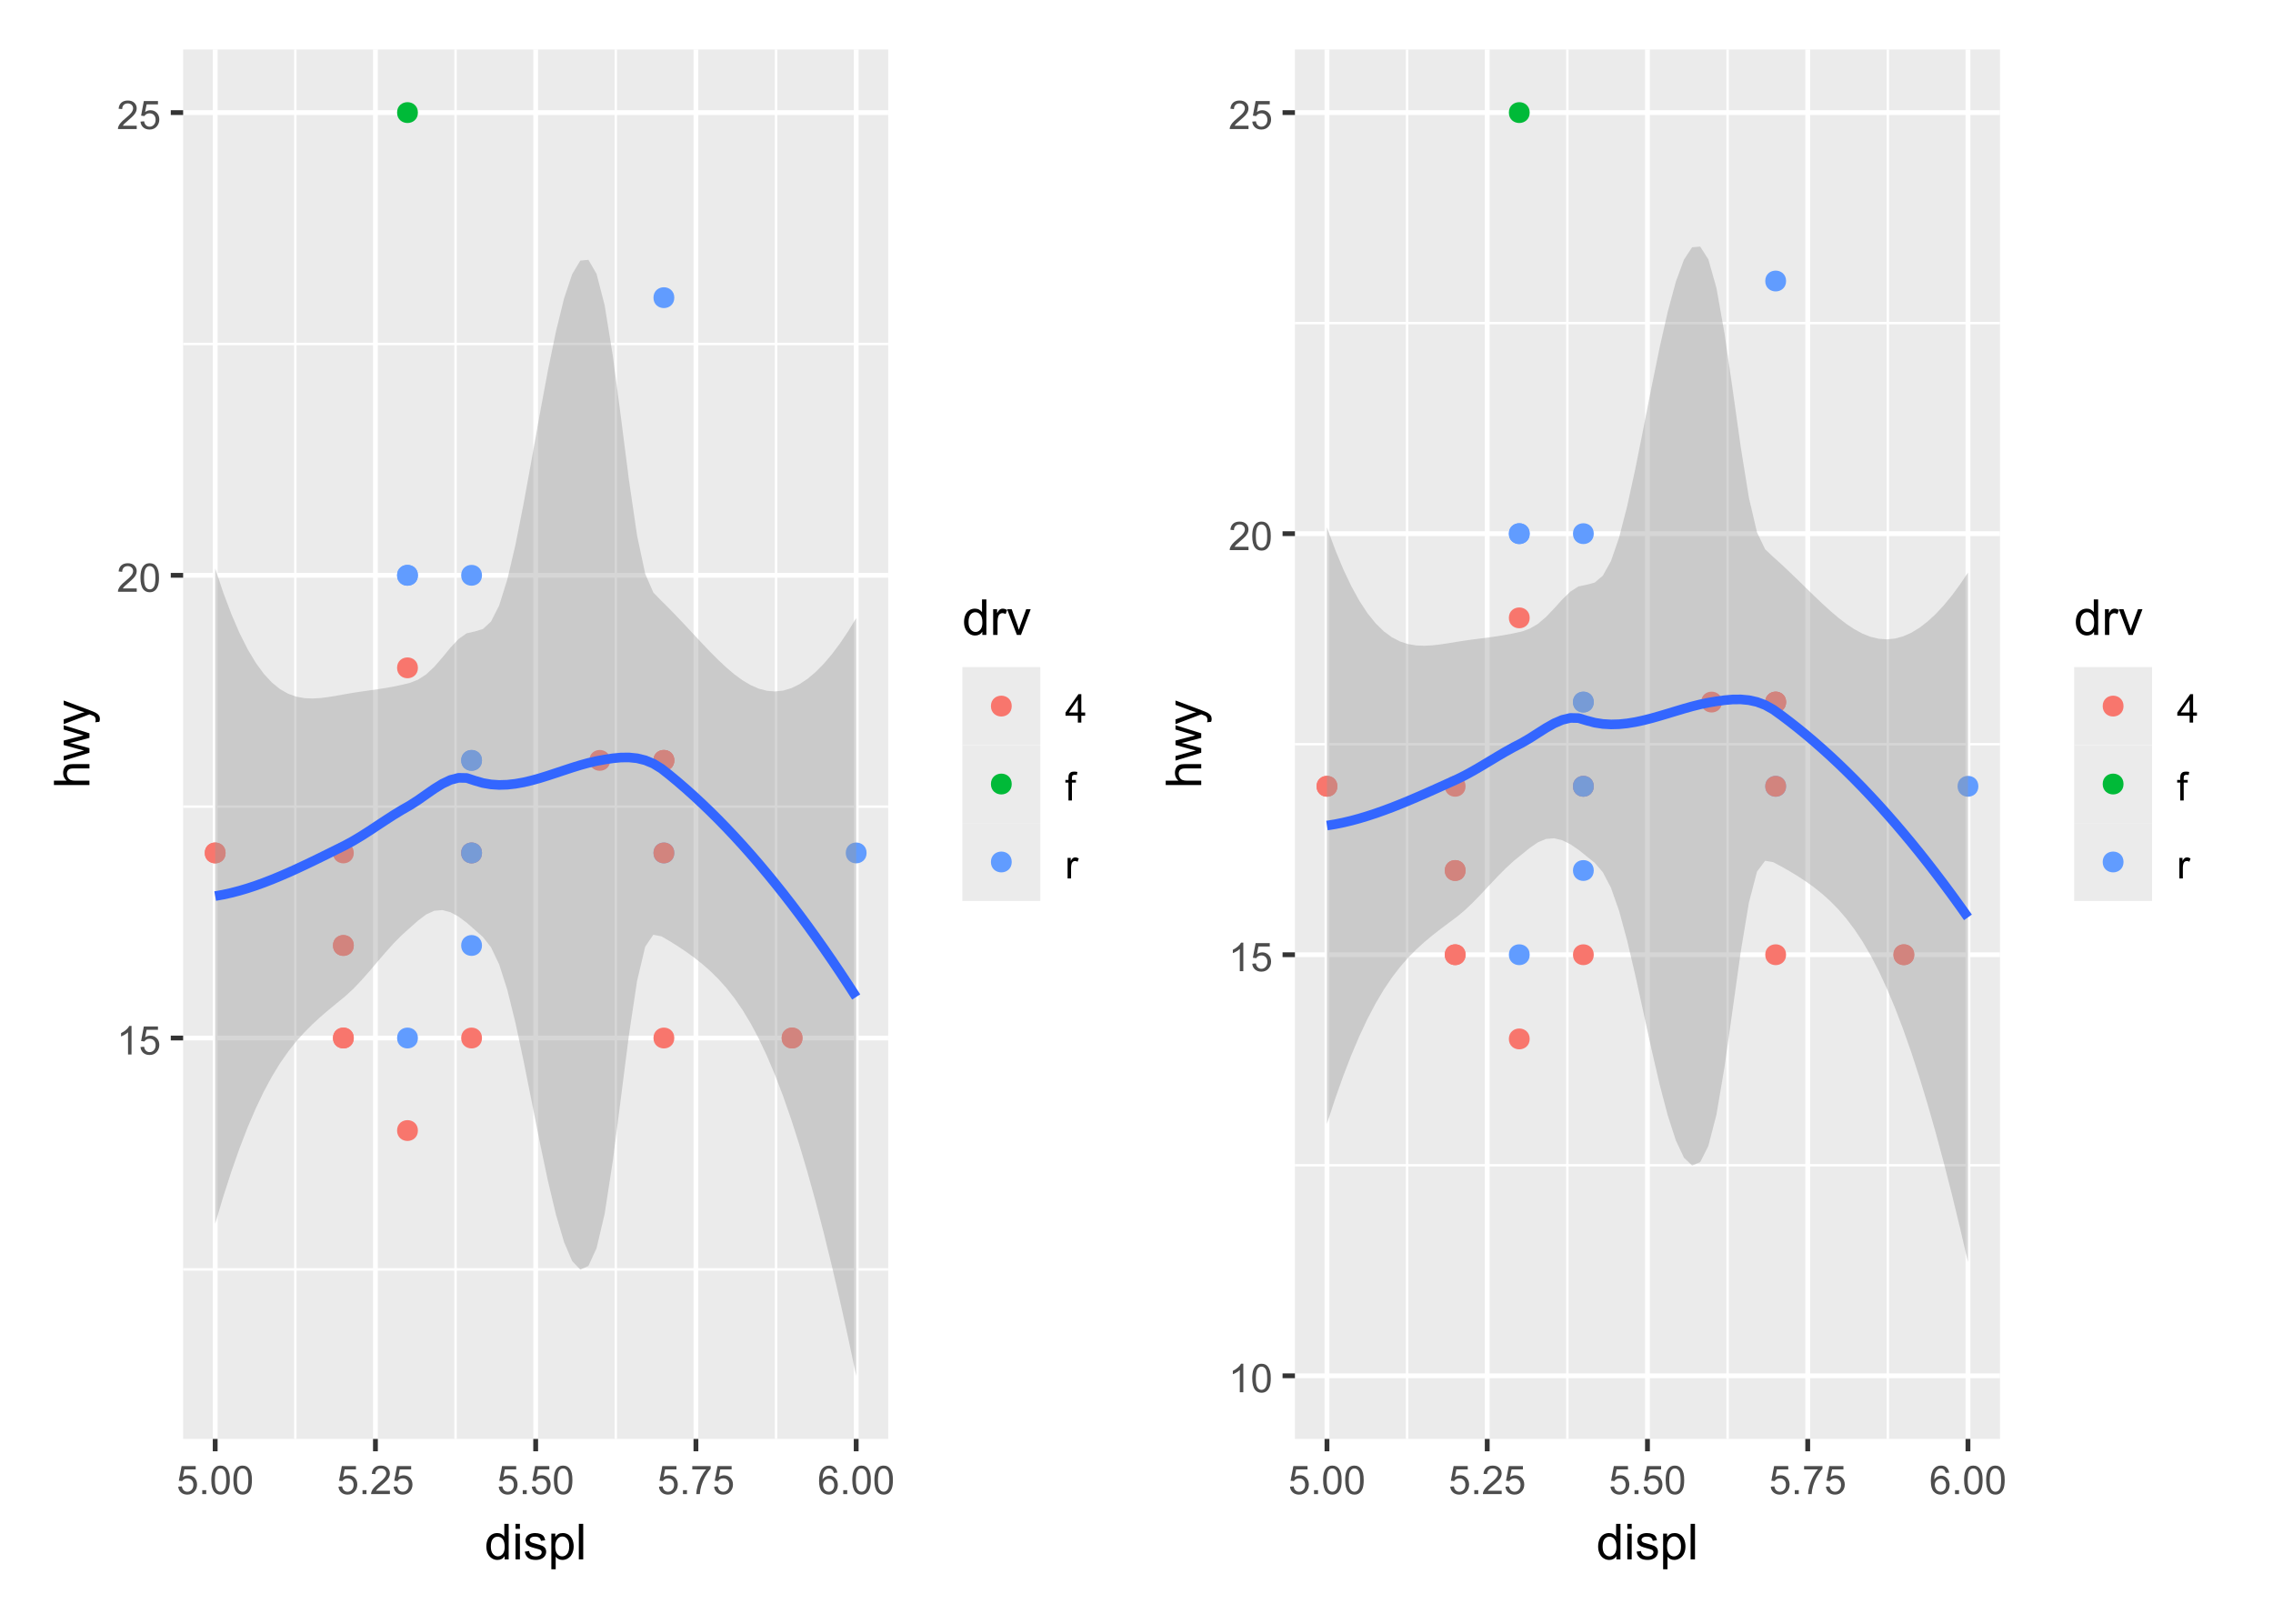 <?xml version="1.0" encoding="UTF-8"?>
<svg xmlns="http://www.w3.org/2000/svg" xmlns:xlink="http://www.w3.org/1999/xlink" width="504" height="360" viewBox="0 0 504 360">
<defs>
<g>
<g id="glyph-0-0">
<path d="M 3.277 0 L 2.504 0 L 2.504 -4.93 C 2.32 -4.75 2.074 -4.574 1.773 -4.395 C 1.469 -4.219 1.199 -4.086 0.957 -3.996 L 0.957 -4.742 C 1.391 -4.945 1.77 -5.195 2.094 -5.484 C 2.418 -5.773 2.645 -6.055 2.781 -6.324 L 3.277 -6.324 Z M 3.277 0 "/>
</g>
<g id="glyph-0-1">
<path d="M 0.367 -1.648 L 1.176 -1.719 C 1.238 -1.324 1.379 -1.027 1.598 -0.828 C 1.816 -0.629 2.078 -0.527 2.391 -0.527 C 2.762 -0.527 3.078 -0.668 3.336 -0.949 C 3.594 -1.23 3.723 -1.602 3.723 -2.066 C 3.723 -2.508 3.598 -2.855 3.348 -3.109 C 3.102 -3.367 2.777 -3.492 2.375 -3.492 C 2.125 -3.492 1.902 -3.438 1.703 -3.324 C 1.5 -3.211 1.344 -3.062 1.23 -2.883 L 0.504 -2.977 L 1.113 -6.215 L 4.246 -6.215 L 4.246 -5.473 L 1.73 -5.473 L 1.391 -3.781 C 1.77 -4.043 2.168 -4.176 2.582 -4.176 C 3.133 -4.176 3.598 -3.984 3.977 -3.605 C 4.352 -3.223 4.543 -2.734 4.543 -2.137 C 4.543 -1.566 4.375 -1.074 4.043 -0.656 C 3.641 -0.148 3.09 0.109 2.391 0.109 C 1.816 0.109 1.348 -0.055 0.984 -0.375 C 0.625 -0.695 0.418 -1.121 0.367 -1.648 Z M 0.367 -1.648 "/>
</g>
<g id="glyph-0-2">
<path d="M 4.43 -0.742 L 4.43 0 L 0.266 0 C 0.262 -0.188 0.289 -0.367 0.355 -0.539 C 0.461 -0.82 0.633 -1.102 0.867 -1.375 C 1.098 -1.648 1.438 -1.969 1.879 -2.328 C 2.562 -2.891 3.023 -3.336 3.266 -3.664 C 3.508 -3.992 3.625 -4.301 3.625 -4.594 C 3.625 -4.898 3.516 -5.16 3.297 -5.367 C 3.078 -5.578 2.793 -5.684 2.441 -5.684 C 2.066 -5.684 1.77 -5.574 1.547 -5.352 C 1.324 -5.125 1.211 -4.816 1.207 -4.422 L 0.414 -4.504 C 0.469 -5.098 0.672 -5.547 1.027 -5.859 C 1.383 -6.168 1.859 -6.324 2.457 -6.324 C 3.062 -6.324 3.539 -6.156 3.895 -5.824 C 4.246 -5.488 4.422 -5.07 4.422 -4.578 C 4.422 -4.324 4.371 -4.078 4.266 -3.832 C 4.164 -3.59 3.992 -3.332 3.754 -3.062 C 3.516 -2.793 3.117 -2.426 2.562 -1.957 C 2.098 -1.566 1.801 -1.301 1.668 -1.164 C 1.535 -1.023 1.426 -0.883 1.34 -0.742 Z M 4.43 -0.742 "/>
</g>
<g id="glyph-0-3">
<path d="M 0.367 -3.105 C 0.367 -3.852 0.441 -4.449 0.594 -4.906 C 0.75 -5.359 0.977 -5.711 1.277 -5.957 C 1.582 -6.203 1.961 -6.324 2.418 -6.324 C 2.758 -6.324 3.055 -6.258 3.309 -6.121 C 3.562 -5.984 3.773 -5.789 3.941 -5.531 C 4.105 -5.277 4.238 -4.965 4.332 -4.594 C 4.426 -4.227 4.473 -3.73 4.473 -3.105 C 4.473 -2.367 4.398 -1.77 4.246 -1.316 C 4.094 -0.863 3.867 -0.512 3.562 -0.266 C 3.262 -0.016 2.879 0.109 2.418 0.109 C 1.812 0.109 1.336 -0.109 0.988 -0.547 C 0.574 -1.07 0.367 -1.922 0.367 -3.105 M 1.16 -3.105 C 1.16 -2.074 1.281 -1.383 1.523 -1.043 C 1.766 -0.699 2.062 -0.527 2.418 -0.527 C 2.773 -0.527 3.074 -0.699 3.316 -1.043 C 3.559 -1.387 3.68 -2.074 3.68 -3.105 C 3.68 -4.145 3.559 -4.832 3.316 -5.172 C 3.074 -5.516 2.773 -5.684 2.41 -5.684 C 2.055 -5.684 1.773 -5.535 1.559 -5.234 C 1.293 -4.852 1.16 -4.141 1.16 -3.105 Z M 1.16 -3.105 "/>
</g>
<g id="glyph-0-4">
<path d="M 0.801 0 L 0.801 -0.883 L 1.68 -0.883 L 1.68 0 Z M 0.801 0 "/>
</g>
<g id="glyph-0-5">
<path d="M 0.418 -5.473 L 0.418 -6.219 L 4.496 -6.219 L 4.496 -5.617 C 4.094 -5.188 3.695 -4.621 3.301 -3.914 C 2.91 -3.207 2.605 -2.48 2.391 -1.73 C 2.234 -1.203 2.137 -0.629 2.094 0 L 1.297 0 C 1.305 -0.496 1.402 -1.094 1.59 -1.797 C 1.777 -2.496 2.043 -3.176 2.391 -3.828 C 2.738 -4.477 3.109 -5.027 3.504 -5.473 Z M 0.418 -5.473 "/>
</g>
<g id="glyph-0-6">
<path d="M 4.379 -4.758 L 3.609 -4.695 C 3.539 -5 3.441 -5.219 3.316 -5.359 C 3.109 -5.578 2.852 -5.688 2.543 -5.688 C 2.297 -5.688 2.082 -5.621 1.895 -5.484 C 1.652 -5.305 1.461 -5.047 1.32 -4.703 C 1.18 -4.363 1.105 -3.879 1.102 -3.25 C 1.285 -3.531 1.516 -3.742 1.785 -3.879 C 2.051 -4.016 2.336 -4.086 2.629 -4.086 C 3.145 -4.086 3.586 -3.898 3.945 -3.516 C 4.309 -3.137 4.492 -2.648 4.492 -2.047 C 4.492 -1.648 4.406 -1.281 4.234 -0.941 C 4.062 -0.605 3.828 -0.344 3.531 -0.164 C 3.234 0.016 2.895 0.109 2.52 0.109 C 1.875 0.109 1.348 -0.129 0.941 -0.605 C 0.535 -1.078 0.332 -1.859 0.332 -2.949 C 0.332 -4.164 0.555 -5.051 1.004 -5.602 C 1.398 -6.086 1.926 -6.324 2.59 -6.324 C 3.086 -6.324 3.492 -6.188 3.809 -5.91 C 4.125 -5.629 4.316 -5.246 4.379 -4.758 M 1.219 -2.039 C 1.219 -1.773 1.277 -1.52 1.391 -1.277 C 1.504 -1.031 1.66 -0.848 1.863 -0.719 C 2.066 -0.594 2.281 -0.527 2.504 -0.527 C 2.832 -0.527 3.113 -0.66 3.348 -0.926 C 3.582 -1.188 3.699 -1.547 3.699 -2 C 3.699 -2.434 3.582 -2.777 3.352 -3.027 C 3.121 -3.277 2.828 -3.402 2.477 -3.402 C 2.125 -3.402 1.828 -3.277 1.586 -3.027 C 1.344 -2.777 1.219 -2.449 1.219 -2.039 Z M 1.219 -2.039 "/>
</g>
<g id="glyph-0-7">
<path d="M 2.844 0 L 2.844 -1.508 L 0.113 -1.508 L 0.113 -2.219 L 2.988 -6.301 L 3.617 -6.301 L 3.617 -2.219 L 4.469 -2.219 L 4.469 -1.508 L 3.617 -1.508 L 3.617 0 L 2.844 0 M 2.844 -2.219 L 2.844 -5.059 L 0.871 -2.219 Z M 2.844 -2.219 "/>
</g>
<g id="glyph-0-8">
<path d="M 0.766 0 L 0.766 -3.961 L 0.082 -3.961 L 0.082 -4.562 L 0.766 -4.562 L 0.766 -5.047 C 0.766 -5.355 0.793 -5.582 0.848 -5.73 C 0.922 -5.934 1.051 -6.094 1.238 -6.219 C 1.426 -6.344 1.691 -6.406 2.027 -6.406 C 2.246 -6.406 2.488 -6.383 2.75 -6.328 L 2.633 -5.656 C 2.473 -5.684 2.32 -5.699 2.18 -5.699 C 1.945 -5.699 1.777 -5.648 1.68 -5.547 C 1.582 -5.445 1.535 -5.258 1.535 -4.984 L 1.535 -4.562 L 2.422 -4.562 L 2.422 -3.961 L 1.535 -3.961 L 1.535 0 Z M 0.766 0 "/>
</g>
<g id="glyph-0-9">
<path d="M 0.57 0 L 0.57 -4.562 L 1.266 -4.562 L 1.266 -3.871 C 1.445 -4.195 1.609 -4.41 1.758 -4.512 C 1.91 -4.613 2.074 -4.668 2.258 -4.668 C 2.516 -4.668 2.781 -4.582 3.051 -4.418 L 2.785 -3.699 C 2.594 -3.812 2.406 -3.867 2.219 -3.867 C 2.047 -3.867 1.895 -3.816 1.762 -3.715 C 1.629 -3.613 1.531 -3.473 1.473 -3.293 C 1.387 -3.016 1.344 -2.715 1.344 -2.391 L 1.344 0 Z M 0.57 0 "/>
</g>
<g id="glyph-1-0">
<path d="M 4.426 0 L 4.426 -0.719 C 4.062 -0.152 3.531 0.129 2.832 0.129 C 2.375 0.129 1.957 0.004 1.578 -0.246 C 1.195 -0.496 0.898 -0.848 0.691 -1.297 C 0.48 -1.746 0.375 -2.262 0.375 -2.848 C 0.375 -3.414 0.473 -3.934 0.66 -4.395 C 0.852 -4.859 1.137 -5.215 1.516 -5.461 C 1.895 -5.711 2.32 -5.832 2.789 -5.832 C 3.133 -5.832 3.438 -5.762 3.707 -5.617 C 3.977 -5.469 4.191 -5.281 4.359 -5.047 L 4.359 -7.875 L 5.324 -7.875 L 5.324 0 L 4.426 0 M 1.371 -2.848 C 1.371 -2.117 1.523 -1.57 1.832 -1.207 C 2.141 -0.848 2.504 -0.664 2.922 -0.664 C 3.344 -0.664 3.703 -0.84 4 -1.184 C 4.293 -1.531 4.441 -2.059 4.441 -2.766 C 4.441 -3.547 4.293 -4.121 3.992 -4.484 C 3.691 -4.852 3.32 -5.031 2.879 -5.031 C 2.449 -5.031 2.09 -4.855 1.801 -4.508 C 1.516 -4.156 1.371 -3.602 1.371 -2.848 Z M 1.371 -2.848 "/>
</g>
<g id="glyph-1-1">
<path d="M 0.73 -6.762 L 0.73 -7.875 L 1.695 -7.875 L 1.695 -6.762 L 0.73 -6.762 M 0.73 0 L 0.73 -5.703 L 1.695 -5.703 L 1.695 0 Z M 0.73 0 "/>
</g>
<g id="glyph-1-2">
<path d="M 0.34 -1.703 L 1.293 -1.852 C 1.348 -1.469 1.496 -1.176 1.742 -0.973 C 1.988 -0.77 2.332 -0.664 2.773 -0.664 C 3.215 -0.664 3.547 -0.758 3.758 -0.938 C 3.977 -1.117 4.082 -1.332 4.082 -1.574 C 4.082 -1.793 3.988 -1.965 3.797 -2.09 C 3.664 -2.176 3.336 -2.285 2.809 -2.418 C 2.102 -2.598 1.609 -2.75 1.336 -2.883 C 1.062 -3.012 0.852 -3.191 0.711 -3.426 C 0.57 -3.656 0.5 -3.91 0.5 -4.188 C 0.5 -4.445 0.559 -4.68 0.676 -4.895 C 0.789 -5.113 0.949 -5.293 1.148 -5.438 C 1.301 -5.547 1.504 -5.641 1.766 -5.719 C 2.023 -5.793 2.301 -5.832 2.602 -5.832 C 3.047 -5.832 3.441 -5.77 3.777 -5.641 C 4.117 -5.512 4.367 -5.336 4.527 -5.117 C 4.688 -4.895 4.801 -4.602 4.859 -4.234 L 3.914 -4.102 C 3.871 -4.398 3.75 -4.625 3.543 -4.789 C 3.336 -4.957 3.047 -5.039 2.668 -5.039 C 2.227 -5.039 1.91 -4.965 1.719 -4.816 C 1.527 -4.672 1.434 -4.5 1.434 -4.301 C 1.434 -4.176 1.473 -4.062 1.551 -3.965 C 1.633 -3.859 1.754 -3.773 1.922 -3.707 C 2.02 -3.672 2.305 -3.586 2.777 -3.461 C 3.461 -3.277 3.938 -3.125 4.207 -3.012 C 4.48 -2.895 4.691 -2.727 4.844 -2.504 C 5 -2.281 5.074 -2.004 5.074 -1.676 C 5.074 -1.352 4.98 -1.051 4.793 -0.766 C 4.605 -0.48 4.336 -0.262 3.98 -0.105 C 3.625 0.051 3.223 0.129 2.777 0.129 C 2.035 0.129 1.473 -0.023 1.082 -0.332 C 0.695 -0.641 0.445 -1.098 0.34 -1.703 Z M 0.34 -1.703 "/>
</g>
<g id="glyph-1-3">
<path d="M 0.727 2.188 L 0.727 -5.703 L 1.605 -5.703 L 1.605 -4.961 C 1.812 -5.254 2.047 -5.469 2.309 -5.617 C 2.57 -5.762 2.887 -5.832 3.262 -5.832 C 3.746 -5.832 4.176 -5.707 4.551 -5.457 C 4.922 -5.207 5.203 -4.852 5.391 -4.395 C 5.582 -3.941 5.676 -3.438 5.676 -2.895 C 5.676 -2.312 5.574 -1.785 5.363 -1.32 C 5.152 -0.852 4.848 -0.492 4.449 -0.246 C 4.051 0.004 3.633 0.129 3.191 0.129 C 2.867 0.129 2.578 0.062 2.324 -0.074 C 2.066 -0.211 1.855 -0.383 1.691 -0.59 L 1.691 2.188 L 0.727 2.188 M 1.602 -2.82 C 1.602 -2.086 1.75 -1.543 2.047 -1.191 C 2.344 -0.84 2.703 -0.664 3.125 -0.664 C 3.555 -0.664 3.922 -0.848 4.23 -1.211 C 4.535 -1.574 4.688 -2.137 4.688 -2.898 C 4.688 -3.629 4.539 -4.172 4.242 -4.531 C 3.941 -4.895 3.586 -5.074 3.168 -5.074 C 2.758 -5.074 2.395 -4.883 2.074 -4.5 C 1.758 -4.113 1.602 -3.555 1.602 -2.82 Z M 1.602 -2.82 "/>
</g>
<g id="glyph-1-4">
<path d="M 0.703 0 L 0.703 -7.875 L 1.672 -7.875 L 1.672 0 Z M 0.703 0 "/>
</g>
<g id="glyph-1-5">
<path d="M 0.715 0 L 0.715 -5.703 L 1.586 -5.703 L 1.586 -4.84 C 1.805 -5.242 2.012 -5.512 2.199 -5.641 C 2.387 -5.77 2.594 -5.832 2.82 -5.832 C 3.145 -5.832 3.477 -5.73 3.812 -5.523 L 3.48 -4.625 C 3.242 -4.766 3.008 -4.832 2.773 -4.836 C 2.559 -4.832 2.371 -4.77 2.203 -4.645 C 2.035 -4.516 1.914 -4.34 1.844 -4.113 C 1.734 -3.77 1.68 -3.395 1.68 -2.984 L 1.68 0 Z M 0.715 0 "/>
</g>
<g id="glyph-1-6">
<path d="M 2.309 0 L 0.141 -5.703 L 1.16 -5.703 L 2.383 -2.289 C 2.516 -1.918 2.641 -1.535 2.75 -1.141 C 2.836 -1.438 2.957 -1.801 3.109 -2.223 L 4.379 -5.703 L 5.371 -5.703 L 3.211 0 Z M 2.309 0 "/>
</g>
<g id="glyph-2-0">
<path d="M 0 -0.727 L -7.875 -0.727 L -7.875 -1.691 L -5.047 -1.691 C -5.57 -2.145 -5.832 -2.711 -5.832 -3.398 C -5.832 -3.824 -5.75 -4.188 -5.582 -4.5 C -5.418 -4.812 -5.188 -5.035 -4.895 -5.168 C -4.598 -5.305 -4.172 -5.371 -3.613 -5.371 L 0 -5.371 L 0 -4.406 L -3.613 -4.406 C -4.098 -4.406 -4.449 -4.301 -4.672 -4.09 C -4.891 -3.879 -5 -3.586 -5 -3.203 C -5 -2.914 -4.926 -2.645 -4.777 -2.395 C -4.629 -2.141 -4.426 -1.961 -4.172 -1.852 C -3.918 -1.746 -3.566 -1.691 -3.121 -1.691 L 0 -1.691 Z M 0 -0.727 "/>
</g>
<g id="glyph-2-1">
<path d="M 0 -1.777 L -5.703 -0.031 L -5.703 -1.031 L -2.41 -1.938 L -1.188 -2.277 C -1.246 -2.293 -1.641 -2.391 -2.363 -2.574 L -5.703 -3.48 L -5.703 -4.473 L -2.395 -5.328 L -1.305 -5.613 L -2.406 -5.941 L -5.703 -6.918 L -5.703 -7.859 L 0 -6.074 L 0 -5.07 L -3.414 -4.164 L -4.387 -3.941 L 0 -2.789 Z M 0 -1.777 "/>
</g>
<g id="glyph-2-2">
<path d="M 2.195 -0.684 L 1.289 -0.574 C 1.348 -0.785 1.375 -0.969 1.375 -1.129 C 1.375 -1.344 1.34 -1.516 1.266 -1.645 C 1.195 -1.773 1.094 -1.879 0.969 -1.961 C 0.871 -2.02 0.629 -2.121 0.246 -2.258 C 0.195 -2.273 0.113 -2.301 0.012 -2.344 L -5.703 -0.176 L -5.703 -1.219 L -2.402 -2.406 C -1.98 -2.559 -1.543 -2.699 -1.078 -2.82 C -1.523 -2.93 -1.957 -3.062 -2.379 -3.219 L -5.703 -4.438 L -5.703 -5.402 L 0.098 -3.234 C 0.723 -3 1.156 -2.82 1.391 -2.691 C 1.711 -2.52 1.945 -2.32 2.094 -2.102 C 2.242 -1.879 2.316 -1.613 2.316 -1.305 C 2.316 -1.117 2.277 -0.91 2.195 -0.684 Z M 2.195 -0.684 "/>
</g>
</g>
<clipPath id="clip-0">
<path clip-rule="nonzero" d="M 5.48 5.48 L 252 5.48 L 252 354.523 L 5.48 354.523 Z M 5.48 5.48 "/>
</clipPath>
<clipPath id="clip-1">
<path clip-rule="nonzero" d="M 40.605 10.957 L 196.945 10.957 L 196.945 319.027 L 40.605 319.027 Z M 40.605 10.957 "/>
</clipPath>
<clipPath id="clip-2">
<path clip-rule="nonzero" d="M 40.605 281 L 196.945 281 L 196.945 282 L 40.605 282 Z M 40.605 281 "/>
</clipPath>
<clipPath id="clip-3">
<path clip-rule="nonzero" d="M 40.605 178 L 196.945 178 L 196.945 180 L 40.605 180 Z M 40.605 178 "/>
</clipPath>
<clipPath id="clip-4">
<path clip-rule="nonzero" d="M 40.605 75 L 196.945 75 L 196.945 77 L 40.605 77 Z M 40.605 75 "/>
</clipPath>
<clipPath id="clip-5">
<path clip-rule="nonzero" d="M 65 10.957 L 66 10.957 L 66 319.027 L 65 319.027 Z M 65 10.957 "/>
</clipPath>
<clipPath id="clip-6">
<path clip-rule="nonzero" d="M 100 10.957 L 102 10.957 L 102 319.027 L 100 319.027 Z M 100 10.957 "/>
</clipPath>
<clipPath id="clip-7">
<path clip-rule="nonzero" d="M 136 10.957 L 137 10.957 L 137 319.027 L 136 319.027 Z M 136 10.957 "/>
</clipPath>
<clipPath id="clip-8">
<path clip-rule="nonzero" d="M 171 10.957 L 173 10.957 L 173 319.027 L 171 319.027 Z M 171 10.957 "/>
</clipPath>
<clipPath id="clip-9">
<path clip-rule="nonzero" d="M 40.605 229 L 196.945 229 L 196.945 231 L 40.605 231 Z M 40.605 229 "/>
</clipPath>
<clipPath id="clip-10">
<path clip-rule="nonzero" d="M 40.605 127 L 196.945 127 L 196.945 129 L 40.605 129 Z M 40.605 127 "/>
</clipPath>
<clipPath id="clip-11">
<path clip-rule="nonzero" d="M 40.605 24 L 196.945 24 L 196.945 26 L 40.605 26 Z M 40.605 24 "/>
</clipPath>
<clipPath id="clip-12">
<path clip-rule="nonzero" d="M 47 10.957 L 49 10.957 L 49 319.027 L 47 319.027 Z M 47 10.957 "/>
</clipPath>
<clipPath id="clip-13">
<path clip-rule="nonzero" d="M 82 10.957 L 84 10.957 L 84 319.027 L 82 319.027 Z M 82 10.957 "/>
</clipPath>
<clipPath id="clip-14">
<path clip-rule="nonzero" d="M 118 10.957 L 120 10.957 L 120 319.027 L 118 319.027 Z M 118 10.957 "/>
</clipPath>
<clipPath id="clip-15">
<path clip-rule="nonzero" d="M 153 10.957 L 155 10.957 L 155 319.027 L 153 319.027 Z M 153 10.957 "/>
</clipPath>
<clipPath id="clip-16">
<path clip-rule="nonzero" d="M 189 10.957 L 191 10.957 L 191 319.027 L 189 319.027 Z M 189 10.957 "/>
</clipPath>
<clipPath id="clip-17">
<path clip-rule="nonzero" d="M 252 5.48 L 498.52 5.48 L 498.52 354.523 L 252 354.523 Z M 252 5.48 "/>
</clipPath>
<clipPath id="clip-18">
<path clip-rule="nonzero" d="M 287.129 10.957 L 443.469 10.957 L 443.469 319.027 L 287.129 319.027 Z M 287.129 10.957 "/>
</clipPath>
<clipPath id="clip-19">
<path clip-rule="nonzero" d="M 287.129 258 L 443.469 258 L 443.469 259 L 287.129 259 Z M 287.129 258 "/>
</clipPath>
<clipPath id="clip-20">
<path clip-rule="nonzero" d="M 287.129 164 L 443.469 164 L 443.469 166 L 287.129 166 Z M 287.129 164 "/>
</clipPath>
<clipPath id="clip-21">
<path clip-rule="nonzero" d="M 287.129 71 L 443.469 71 L 443.469 72 L 287.129 72 Z M 287.129 71 "/>
</clipPath>
<clipPath id="clip-22">
<path clip-rule="nonzero" d="M 311 10.957 L 313 10.957 L 313 319.027 L 311 319.027 Z M 311 10.957 "/>
</clipPath>
<clipPath id="clip-23">
<path clip-rule="nonzero" d="M 347 10.957 L 348 10.957 L 348 319.027 L 347 319.027 Z M 347 10.957 "/>
</clipPath>
<clipPath id="clip-24">
<path clip-rule="nonzero" d="M 382 10.957 L 384 10.957 L 384 319.027 L 382 319.027 Z M 382 10.957 "/>
</clipPath>
<clipPath id="clip-25">
<path clip-rule="nonzero" d="M 418 10.957 L 419 10.957 L 419 319.027 L 418 319.027 Z M 418 10.957 "/>
</clipPath>
<clipPath id="clip-26">
<path clip-rule="nonzero" d="M 287.129 304 L 443.469 304 L 443.469 306 L 287.129 306 Z M 287.129 304 "/>
</clipPath>
<clipPath id="clip-27">
<path clip-rule="nonzero" d="M 287.129 211 L 443.469 211 L 443.469 213 L 287.129 213 Z M 287.129 211 "/>
</clipPath>
<clipPath id="clip-28">
<path clip-rule="nonzero" d="M 287.129 117 L 443.469 117 L 443.469 119 L 287.129 119 Z M 287.129 117 "/>
</clipPath>
<clipPath id="clip-29">
<path clip-rule="nonzero" d="M 287.129 24 L 443.469 24 L 443.469 26 L 287.129 26 Z M 287.129 24 "/>
</clipPath>
<clipPath id="clip-30">
<path clip-rule="nonzero" d="M 293 10.957 L 295 10.957 L 295 319.027 L 293 319.027 Z M 293 10.957 "/>
</clipPath>
<clipPath id="clip-31">
<path clip-rule="nonzero" d="M 329 10.957 L 331 10.957 L 331 319.027 L 329 319.027 Z M 329 10.957 "/>
</clipPath>
<clipPath id="clip-32">
<path clip-rule="nonzero" d="M 364 10.957 L 366 10.957 L 366 319.027 L 364 319.027 Z M 364 10.957 "/>
</clipPath>
<clipPath id="clip-33">
<path clip-rule="nonzero" d="M 400 10.957 L 402 10.957 L 402 319.027 L 400 319.027 Z M 400 10.957 "/>
</clipPath>
<clipPath id="clip-34">
<path clip-rule="nonzero" d="M 435 10.957 L 437 10.957 L 437 319.027 L 435 319.027 Z M 435 10.957 "/>
</clipPath>
</defs>
<rect x="-50.4" y="-36" width="604.8" height="432" fill="rgb(100%, 100%, 100%)" fill-opacity="1"/>
<rect x="-50.4" y="-36" width="604.8" height="432" fill="rgb(100%, 100%, 100%)" fill-opacity="1"/>
<path fill="none" stroke-width="1.067" stroke-linecap="round" stroke-linejoin="round" stroke="rgb(100%, 100%, 100%)" stroke-opacity="1" stroke-miterlimit="10" d="M 0 360 L 504 360 L 504 0 L 0 0 Z M 0 360 "/>
<g clip-path="url(#clip-0)">
<path fill-rule="nonzero" fill="rgb(100%, 100%, 100%)" fill-opacity="1" stroke-width="1.067" stroke-linecap="round" stroke-linejoin="round" stroke="rgb(100%, 100%, 100%)" stroke-opacity="1" stroke-miterlimit="10" d="M 5.48 354.52 L 252 354.52 L 252 5.477 L 5.48 5.477 Z M 5.48 354.52 "/>
</g>
<g clip-path="url(#clip-1)">
<path fill-rule="nonzero" fill="rgb(92.157%, 92.157%, 92.157%)" fill-opacity="1" d="M 40.605 319.031 L 196.945 319.031 L 196.945 10.961 L 40.605 10.961 Z M 40.605 319.031 "/>
</g>
<g clip-path="url(#clip-2)">
<path fill="none" stroke-width="0.533" stroke-linecap="butt" stroke-linejoin="round" stroke="rgb(100%, 100%, 100%)" stroke-opacity="1" stroke-miterlimit="10" d="M 40.605 281.434 L 196.949 281.434 "/>
</g>
<g clip-path="url(#clip-3)">
<path fill="none" stroke-width="0.533" stroke-linecap="butt" stroke-linejoin="round" stroke="rgb(100%, 100%, 100%)" stroke-opacity="1" stroke-miterlimit="10" d="M 40.605 178.844 L 196.949 178.844 "/>
</g>
<g clip-path="url(#clip-4)">
<path fill="none" stroke-width="0.533" stroke-linecap="butt" stroke-linejoin="round" stroke="rgb(100%, 100%, 100%)" stroke-opacity="1" stroke-miterlimit="10" d="M 40.605 76.258 L 196.949 76.258 "/>
</g>
<g clip-path="url(#clip-5)">
<path fill="none" stroke-width="0.533" stroke-linecap="butt" stroke-linejoin="round" stroke="rgb(100%, 100%, 100%)" stroke-opacity="1" stroke-miterlimit="10" d="M 65.48 319.031 L 65.48 10.957 "/>
</g>
<g clip-path="url(#clip-6)">
<path fill="none" stroke-width="0.533" stroke-linecap="butt" stroke-linejoin="round" stroke="rgb(100%, 100%, 100%)" stroke-opacity="1" stroke-miterlimit="10" d="M 101.012 319.031 L 101.012 10.957 "/>
</g>
<g clip-path="url(#clip-7)">
<path fill="none" stroke-width="0.533" stroke-linecap="butt" stroke-linejoin="round" stroke="rgb(100%, 100%, 100%)" stroke-opacity="1" stroke-miterlimit="10" d="M 136.543 319.031 L 136.543 10.957 "/>
</g>
<g clip-path="url(#clip-8)">
<path fill="none" stroke-width="0.533" stroke-linecap="butt" stroke-linejoin="round" stroke="rgb(100%, 100%, 100%)" stroke-opacity="1" stroke-miterlimit="10" d="M 172.078 319.031 L 172.078 10.957 "/>
</g>
<g clip-path="url(#clip-9)">
<path fill="none" stroke-width="1.067" stroke-linecap="butt" stroke-linejoin="round" stroke="rgb(100%, 100%, 100%)" stroke-opacity="1" stroke-miterlimit="10" d="M 40.605 230.141 L 196.949 230.141 "/>
</g>
<g clip-path="url(#clip-10)">
<path fill="none" stroke-width="1.067" stroke-linecap="butt" stroke-linejoin="round" stroke="rgb(100%, 100%, 100%)" stroke-opacity="1" stroke-miterlimit="10" d="M 40.605 127.551 L 196.949 127.551 "/>
</g>
<g clip-path="url(#clip-11)">
<path fill="none" stroke-width="1.067" stroke-linecap="butt" stroke-linejoin="round" stroke="rgb(100%, 100%, 100%)" stroke-opacity="1" stroke-miterlimit="10" d="M 40.605 24.961 L 196.949 24.961 "/>
</g>
<g clip-path="url(#clip-12)">
<path fill="none" stroke-width="1.067" stroke-linecap="butt" stroke-linejoin="round" stroke="rgb(100%, 100%, 100%)" stroke-opacity="1" stroke-miterlimit="10" d="M 47.715 319.031 L 47.715 10.957 "/>
</g>
<g clip-path="url(#clip-13)">
<path fill="none" stroke-width="1.067" stroke-linecap="butt" stroke-linejoin="round" stroke="rgb(100%, 100%, 100%)" stroke-opacity="1" stroke-miterlimit="10" d="M 83.246 319.031 L 83.246 10.957 "/>
</g>
<g clip-path="url(#clip-14)">
<path fill="none" stroke-width="1.067" stroke-linecap="butt" stroke-linejoin="round" stroke="rgb(100%, 100%, 100%)" stroke-opacity="1" stroke-miterlimit="10" d="M 118.777 319.031 L 118.777 10.957 "/>
</g>
<g clip-path="url(#clip-15)">
<path fill="none" stroke-width="1.067" stroke-linecap="butt" stroke-linejoin="round" stroke="rgb(100%, 100%, 100%)" stroke-opacity="1" stroke-miterlimit="10" d="M 154.309 319.031 L 154.309 10.957 "/>
</g>
<g clip-path="url(#clip-16)">
<path fill="none" stroke-width="1.067" stroke-linecap="butt" stroke-linejoin="round" stroke="rgb(100%, 100%, 100%)" stroke-opacity="1" stroke-miterlimit="10" d="M 189.844 319.031 L 189.844 10.957 "/>
</g>
<path fill-rule="nonzero" fill="rgb(38.039%, 61.176%, 100%)" fill-opacity="1" stroke-width="0.709" stroke-linecap="round" stroke-linejoin="round" stroke="rgb(38.039%, 61.176%, 100%)" stroke-opacity="1" stroke-miterlimit="10" d="M 92.309 127.551 C 92.309 130.156 88.398 130.156 88.398 127.551 C 88.398 124.945 92.309 124.945 92.309 127.551 "/>
<path fill-rule="nonzero" fill="rgb(38.039%, 61.176%, 100%)" fill-opacity="1" stroke-width="0.709" stroke-linecap="round" stroke-linejoin="round" stroke="rgb(38.039%, 61.176%, 100%)" stroke-opacity="1" stroke-miterlimit="10" d="M 92.309 230.141 C 92.309 232.746 88.398 232.746 88.398 230.141 C 88.398 227.531 92.309 227.531 92.309 230.141 "/>
<path fill-rule="nonzero" fill="rgb(38.039%, 61.176%, 100%)" fill-opacity="1" stroke-width="0.709" stroke-linecap="round" stroke-linejoin="round" stroke="rgb(38.039%, 61.176%, 100%)" stroke-opacity="1" stroke-miterlimit="10" d="M 92.309 127.551 C 92.309 130.156 88.398 130.156 88.398 127.551 C 88.398 124.945 92.309 124.945 92.309 127.551 "/>
<path fill-rule="nonzero" fill="rgb(38.039%, 61.176%, 100%)" fill-opacity="1" stroke-width="0.709" stroke-linecap="round" stroke-linejoin="round" stroke="rgb(38.039%, 61.176%, 100%)" stroke-opacity="1" stroke-miterlimit="10" d="M 149.16 189.105 C 149.16 191.711 145.25 191.711 145.25 189.105 C 145.25 186.496 149.16 186.496 149.16 189.105 "/>
<path fill-rule="nonzero" fill="rgb(38.039%, 61.176%, 100%)" fill-opacity="1" stroke-width="0.709" stroke-linecap="round" stroke-linejoin="round" stroke="rgb(38.039%, 61.176%, 100%)" stroke-opacity="1" stroke-miterlimit="10" d="M 191.797 189.105 C 191.797 191.711 187.887 191.711 187.887 189.105 C 187.887 186.496 191.797 186.496 191.797 189.105 "/>
<path fill-rule="nonzero" fill="rgb(38.039%, 61.176%, 100%)" fill-opacity="1" stroke-width="0.709" stroke-linecap="round" stroke-linejoin="round" stroke="rgb(38.039%, 61.176%, 100%)" stroke-opacity="1" stroke-miterlimit="10" d="M 149.16 65.996 C 149.16 68.605 145.25 68.605 145.25 65.996 C 145.25 63.391 149.16 63.391 149.16 65.996 "/>
<path fill-rule="nonzero" fill="rgb(97.255%, 46.275%, 42.745%)" fill-opacity="1" stroke-width="0.709" stroke-linecap="round" stroke-linejoin="round" stroke="rgb(97.255%, 46.275%, 42.745%)" stroke-opacity="1" stroke-miterlimit="10" d="M 92.309 148.07 C 92.309 150.676 88.398 150.676 88.398 148.07 C 88.398 145.461 92.309 145.461 92.309 148.07 "/>
<path fill-rule="nonzero" fill="rgb(97.255%, 46.275%, 42.745%)" fill-opacity="1" stroke-width="0.709" stroke-linecap="round" stroke-linejoin="round" stroke="rgb(97.255%, 46.275%, 42.745%)" stroke-opacity="1" stroke-miterlimit="10" d="M 92.309 250.656 C 92.309 253.262 88.398 253.262 88.398 250.656 C 88.398 248.051 92.309 248.051 92.309 250.656 "/>
<path fill-rule="nonzero" fill="rgb(97.255%, 46.275%, 42.745%)" fill-opacity="1" stroke-width="0.709" stroke-linecap="round" stroke-linejoin="round" stroke="rgb(97.255%, 46.275%, 42.745%)" stroke-opacity="1" stroke-miterlimit="10" d="M 149.16 230.141 C 149.16 232.746 145.25 232.746 145.25 230.141 C 145.25 227.531 149.16 227.531 149.16 230.141 "/>
<path fill-rule="nonzero" fill="rgb(97.255%, 46.275%, 42.745%)" fill-opacity="1" stroke-width="0.709" stroke-linecap="round" stroke-linejoin="round" stroke="rgb(97.255%, 46.275%, 42.745%)" stroke-opacity="1" stroke-miterlimit="10" d="M 78.094 189.105 C 78.094 191.711 74.184 191.711 74.184 189.105 C 74.184 186.496 78.094 186.496 78.094 189.105 "/>
<path fill-rule="nonzero" fill="rgb(97.255%, 46.275%, 42.745%)" fill-opacity="1" stroke-width="0.709" stroke-linecap="round" stroke-linejoin="round" stroke="rgb(97.255%, 46.275%, 42.745%)" stroke-opacity="1" stroke-miterlimit="10" d="M 78.094 230.141 C 78.094 232.746 74.184 232.746 74.184 230.141 C 74.184 227.531 78.094 227.531 78.094 230.141 "/>
<path fill-rule="nonzero" fill="rgb(97.255%, 46.275%, 42.745%)" fill-opacity="1" stroke-width="0.709" stroke-linecap="round" stroke-linejoin="round" stroke="rgb(97.255%, 46.275%, 42.745%)" stroke-opacity="1" stroke-miterlimit="10" d="M 78.094 209.621 C 78.094 212.227 74.184 212.227 74.184 209.621 C 74.184 207.016 78.094 207.016 78.094 209.621 "/>
<path fill-rule="nonzero" fill="rgb(97.255%, 46.275%, 42.745%)" fill-opacity="1" stroke-width="0.709" stroke-linecap="round" stroke-linejoin="round" stroke="rgb(97.255%, 46.275%, 42.745%)" stroke-opacity="1" stroke-miterlimit="10" d="M 149.16 168.586 C 149.16 171.191 145.25 171.191 145.25 168.586 C 145.25 165.98 149.16 165.98 149.16 168.586 "/>
<path fill-rule="nonzero" fill="rgb(97.255%, 46.275%, 42.745%)" fill-opacity="1" stroke-width="0.709" stroke-linecap="round" stroke-linejoin="round" stroke="rgb(97.255%, 46.275%, 42.745%)" stroke-opacity="1" stroke-miterlimit="10" d="M 177.586 230.141 C 177.586 232.746 173.676 232.746 173.676 230.141 C 173.676 227.531 177.586 227.531 177.586 230.141 "/>
<path fill-rule="nonzero" fill="rgb(97.255%, 46.275%, 42.745%)" fill-opacity="1" stroke-width="0.709" stroke-linecap="round" stroke-linejoin="round" stroke="rgb(97.255%, 46.275%, 42.745%)" stroke-opacity="1" stroke-miterlimit="10" d="M 78.094 230.141 C 78.094 232.746 74.184 232.746 74.184 230.141 C 74.184 227.531 78.094 227.531 78.094 230.141 "/>
<path fill-rule="nonzero" fill="rgb(97.255%, 46.275%, 42.745%)" fill-opacity="1" stroke-width="0.709" stroke-linecap="round" stroke-linejoin="round" stroke="rgb(97.255%, 46.275%, 42.745%)" stroke-opacity="1" stroke-miterlimit="10" d="M 78.094 209.621 C 78.094 212.227 74.184 212.227 74.184 209.621 C 74.184 207.016 78.094 207.016 78.094 209.621 "/>
<path fill-rule="nonzero" fill="rgb(97.255%, 46.275%, 42.745%)" fill-opacity="1" stroke-width="0.709" stroke-linecap="round" stroke-linejoin="round" stroke="rgb(97.255%, 46.275%, 42.745%)" stroke-opacity="1" stroke-miterlimit="10" d="M 149.16 189.105 C 149.16 191.711 145.25 191.711 145.25 189.105 C 145.25 186.496 149.16 186.496 149.16 189.105 "/>
<path fill-rule="nonzero" fill="rgb(97.255%, 46.275%, 42.745%)" fill-opacity="1" stroke-width="0.709" stroke-linecap="round" stroke-linejoin="round" stroke="rgb(97.255%, 46.275%, 42.745%)" stroke-opacity="1" stroke-miterlimit="10" d="M 177.586 230.141 C 177.586 232.746 173.676 232.746 173.676 230.141 C 173.676 227.531 177.586 227.531 177.586 230.141 "/>
<path fill-rule="nonzero" fill="rgb(38.039%, 61.176%, 100%)" fill-opacity="1" stroke-width="0.709" stroke-linecap="round" stroke-linejoin="round" stroke="rgb(38.039%, 61.176%, 100%)" stroke-opacity="1" stroke-miterlimit="10" d="M 106.52 189.105 C 106.52 191.711 102.609 191.711 102.609 189.105 C 102.609 186.496 106.52 186.496 106.52 189.105 "/>
<path fill-rule="nonzero" fill="rgb(38.039%, 61.176%, 100%)" fill-opacity="1" stroke-width="0.709" stroke-linecap="round" stroke-linejoin="round" stroke="rgb(38.039%, 61.176%, 100%)" stroke-opacity="1" stroke-miterlimit="10" d="M 106.52 168.586 C 106.52 171.191 102.609 171.191 102.609 168.586 C 102.609 165.98 106.52 165.98 106.52 168.586 "/>
<path fill-rule="nonzero" fill="rgb(97.255%, 46.275%, 42.745%)" fill-opacity="1" stroke-width="0.709" stroke-linecap="round" stroke-linejoin="round" stroke="rgb(97.255%, 46.275%, 42.745%)" stroke-opacity="1" stroke-miterlimit="10" d="M 49.668 189.105 C 49.668 191.711 45.758 191.711 45.758 189.105 C 45.758 186.496 49.668 186.496 49.668 189.105 "/>
<path fill-rule="nonzero" fill="rgb(97.255%, 46.275%, 42.745%)" fill-opacity="1" stroke-width="0.709" stroke-linecap="round" stroke-linejoin="round" stroke="rgb(97.255%, 46.275%, 42.745%)" stroke-opacity="1" stroke-miterlimit="10" d="M 106.52 230.141 C 106.52 232.746 102.609 232.746 102.609 230.141 C 102.609 227.531 106.52 227.531 106.52 230.141 "/>
<path fill-rule="nonzero" fill="rgb(97.255%, 46.275%, 42.745%)" fill-opacity="1" stroke-width="0.709" stroke-linecap="round" stroke-linejoin="round" stroke="rgb(97.255%, 46.275%, 42.745%)" stroke-opacity="1" stroke-miterlimit="10" d="M 106.52 189.105 C 106.52 191.711 102.609 191.711 102.609 189.105 C 102.609 186.496 106.52 186.496 106.52 189.105 "/>
<path fill-rule="nonzero" fill="rgb(38.039%, 61.176%, 100%)" fill-opacity="1" stroke-width="0.709" stroke-linecap="round" stroke-linejoin="round" stroke="rgb(38.039%, 61.176%, 100%)" stroke-opacity="1" stroke-miterlimit="10" d="M 106.52 127.551 C 106.52 130.156 102.609 130.156 102.609 127.551 C 102.609 124.945 106.52 124.945 106.52 127.551 "/>
<path fill-rule="nonzero" fill="rgb(97.255%, 46.275%, 42.745%)" fill-opacity="1" stroke-width="0.709" stroke-linecap="round" stroke-linejoin="round" stroke="rgb(97.255%, 46.275%, 42.745%)" stroke-opacity="1" stroke-miterlimit="10" d="M 149.16 168.586 C 149.16 171.191 145.25 171.191 145.25 168.586 C 145.25 165.98 149.16 165.98 149.16 168.586 "/>
<path fill-rule="nonzero" fill="rgb(38.039%, 61.176%, 100%)" fill-opacity="1" stroke-width="0.709" stroke-linecap="round" stroke-linejoin="round" stroke="rgb(38.039%, 61.176%, 100%)" stroke-opacity="1" stroke-miterlimit="10" d="M 106.52 189.105 C 106.52 191.711 102.609 191.711 102.609 189.105 C 102.609 186.496 106.52 186.496 106.52 189.105 "/>
<path fill-rule="nonzero" fill="rgb(38.039%, 61.176%, 100%)" fill-opacity="1" stroke-width="0.709" stroke-linecap="round" stroke-linejoin="round" stroke="rgb(38.039%, 61.176%, 100%)" stroke-opacity="1" stroke-miterlimit="10" d="M 106.52 209.621 C 106.52 212.227 102.609 212.227 102.609 209.621 C 102.609 207.016 106.52 207.016 106.52 209.621 "/>
<path fill-rule="nonzero" fill="rgb(38.039%, 61.176%, 100%)" fill-opacity="1" stroke-width="0.709" stroke-linecap="round" stroke-linejoin="round" stroke="rgb(38.039%, 61.176%, 100%)" stroke-opacity="1" stroke-miterlimit="10" d="M 106.52 168.586 C 106.52 171.191 102.609 171.191 102.609 168.586 C 102.609 165.98 106.52 165.98 106.52 168.586 "/>
<path fill-rule="nonzero" fill="rgb(97.255%, 46.275%, 42.745%)" fill-opacity="1" stroke-width="0.709" stroke-linecap="round" stroke-linejoin="round" stroke="rgb(97.255%, 46.275%, 42.745%)" stroke-opacity="1" stroke-miterlimit="10" d="M 49.668 189.105 C 49.668 191.711 45.758 191.711 45.758 189.105 C 45.758 186.496 49.668 186.496 49.668 189.105 "/>
<path fill-rule="nonzero" fill="rgb(97.255%, 46.275%, 42.745%)" fill-opacity="1" stroke-width="0.709" stroke-linecap="round" stroke-linejoin="round" stroke="rgb(97.255%, 46.275%, 42.745%)" stroke-opacity="1" stroke-miterlimit="10" d="M 134.945 168.586 C 134.945 171.191 131.035 171.191 131.035 168.586 C 131.035 165.98 134.945 165.98 134.945 168.586 "/>
<path fill-rule="nonzero" fill="rgb(0%, 72.941%, 21.961%)" fill-opacity="1" stroke-width="0.709" stroke-linecap="round" stroke-linejoin="round" stroke="rgb(0%, 72.941%, 21.961%)" stroke-opacity="1" stroke-miterlimit="10" d="M 92.309 24.961 C 92.309 27.57 88.398 27.57 88.398 24.961 C 88.398 22.355 92.309 22.355 92.309 24.961 "/>
<path fill-rule="nonzero" fill="rgb(97.255%, 46.275%, 42.745%)" fill-opacity="1" stroke-width="0.709" stroke-linecap="round" stroke-linejoin="round" stroke="rgb(97.255%, 46.275%, 42.745%)" stroke-opacity="1" stroke-miterlimit="10" d="M 149.16 168.586 C 149.16 171.191 145.25 171.191 145.25 168.586 C 145.25 165.98 149.16 165.98 149.16 168.586 "/>
<path fill-rule="nonzero" fill="rgb(60%, 60%, 60%)" fill-opacity="0.4" d="M 47.715 126.023 L 49.512 131.402 L 51.312 136.176 L 53.109 140.348 L 54.91 143.934 L 56.711 146.945 L 58.508 149.406 L 60.309 151.34 L 62.105 152.793 L 63.906 153.812 L 65.703 154.457 L 67.504 154.785 L 69.305 154.863 L 71.102 154.758 L 72.902 154.527 L 74.699 154.227 L 76.5 153.906 L 78.297 153.598 L 80.098 153.324 L 81.898 153.07 L 83.695 152.816 L 85.496 152.535 L 87.293 152.211 L 89.094 151.832 L 90.891 151.398 L 92.691 150.688 L 94.492 149.52 L 96.289 147.84 L 98.09 145.77 L 99.887 143.582 L 101.688 141.664 L 103.484 140.402 L 105.285 140.004 L 107.086 139.461 L 108.883 137.785 L 110.684 134.23 L 112.48 128.508 L 114.281 120.844 L 116.078 111.766 L 117.879 101.898 L 119.68 91.855 L 121.477 82.199 L 123.277 73.465 L 125.074 66.164 L 126.875 60.777 L 128.672 57.777 L 130.473 57.609 L 132.273 60.707 L 134.07 67.672 L 135.871 78.812 L 137.668 92.43 L 139.469 106.496 L 141.266 118.777 L 143.066 127.223 L 144.863 131.359 L 146.664 133.215 L 148.465 135 L 150.262 136.863 L 152.062 138.77 L 153.859 140.695 L 155.66 142.621 L 157.457 144.504 L 159.258 146.309 L 161.059 147.996 L 162.855 149.52 L 164.656 150.832 L 166.453 151.898 L 168.254 152.684 L 170.051 153.156 L 171.852 153.301 L 173.652 153.109 L 175.449 152.578 L 177.25 151.707 L 179.047 150.512 L 180.848 148.996 L 182.645 147.176 L 184.445 145.062 L 186.246 142.66 L 188.043 139.988 L 189.844 137.047 L 189.844 305.027 L 188.043 296.516 L 186.246 288.391 L 184.445 280.656 L 182.645 273.324 L 180.848 266.402 L 179.047 259.902 L 177.25 253.84 L 175.449 248.223 L 173.652 243.059 L 171.852 238.352 L 170.051 234.098 L 168.254 230.293 L 166.453 226.91 L 164.656 223.934 L 162.855 221.32 L 161.059 219.031 L 159.258 217.027 L 157.457 215.258 L 155.66 213.684 L 153.859 212.266 L 152.062 210.969 L 150.262 209.77 L 148.465 208.648 L 146.664 207.594 L 144.863 207.246 L 143.066 209.891 L 141.266 217.457 L 139.469 229.375 L 137.668 243.48 L 135.871 257.441 L 134.07 269.121 L 132.273 276.742 L 130.473 280.672 L 128.672 281.496 L 126.875 279.602 L 125.074 275.395 L 123.277 269.297 L 121.477 261.746 L 119.68 253.207 L 117.879 244.164 L 116.078 235.148 L 114.281 226.715 L 112.48 219.445 L 110.684 213.828 L 108.883 210.043 L 107.086 207.75 L 105.285 206.16 L 103.484 204.574 L 101.688 203.234 L 99.887 202.25 L 98.09 201.773 L 96.289 201.926 L 94.492 202.75 L 92.691 204.109 L 90.891 205.711 L 89.094 207.32 L 87.293 209.141 L 85.496 211.137 L 83.695 213.234 L 81.898 215.348 L 80.098 217.391 L 78.297 219.277 L 76.5 220.93 L 74.699 222.391 L 72.902 223.875 L 71.102 225.418 L 69.305 227.066 L 67.504 228.867 L 65.703 230.871 L 63.906 233.141 L 62.105 235.719 L 60.309 238.652 L 58.508 241.984 L 56.711 245.742 L 54.91 249.945 L 53.109 254.602 L 51.312 259.715 L 49.512 265.285 L 47.715 271.309 Z M 47.715 126.023 "/>
<path fill="none" stroke-width="2.134" stroke-linecap="butt" stroke-linejoin="round" stroke="rgb(20%, 40%, 100%)" stroke-opacity="1" stroke-miterlimit="10" d="M 47.715 198.668 L 49.512 198.344 L 51.312 197.945 L 53.109 197.477 L 54.91 196.941 L 56.711 196.344 L 58.508 195.695 L 60.309 194.996 L 62.105 194.254 L 63.906 193.477 L 65.703 192.664 L 67.504 191.824 L 69.305 190.965 L 71.102 190.09 L 72.902 189.203 L 74.699 188.309 L 76.5 187.418 L 78.297 186.438 L 80.098 185.359 L 81.898 184.211 L 83.695 183.023 L 85.496 181.836 L 87.293 180.676 L 89.094 179.578 L 90.891 178.555 L 92.691 177.398 L 94.492 176.133 L 96.289 174.883 L 98.09 173.77 L 99.887 172.918 L 101.688 172.449 L 103.484 172.488 L 105.285 173.082 L 107.086 173.605 L 108.883 173.914 L 110.684 174.031 L 112.48 173.977 L 114.281 173.777 L 116.078 173.457 L 117.879 173.031 L 119.68 172.531 L 121.477 171.973 L 123.277 171.379 L 125.074 170.781 L 126.875 170.191 L 128.672 169.637 L 130.473 169.141 L 132.273 168.727 L 134.07 168.398 L 135.871 168.125 L 137.668 167.953 L 139.469 167.934 L 141.266 168.117 L 143.066 168.559 L 144.863 169.301 L 146.664 170.406 L 148.465 171.824 L 150.262 173.316 L 152.062 174.871 L 153.859 176.48 L 155.66 178.152 L 157.457 179.879 L 159.258 181.668 L 161.059 183.516 L 162.855 185.418 L 164.656 187.383 L 166.453 189.406 L 168.254 191.488 L 170.051 193.629 L 171.852 195.828 L 173.652 198.082 L 175.449 200.398 L 177.25 202.773 L 179.047 205.207 L 180.848 207.699 L 182.645 210.25 L 184.445 212.859 L 186.246 215.527 L 188.043 218.254 L 189.844 221.039 "/>
<g fill="rgb(30.196%, 30.196%, 30.196%)" fill-opacity="1">
<use xlink:href="#glyph-0-0" x="25.887" y="233.789"/>
<use xlink:href="#glyph-0-1" x="30.781" y="233.789"/>
</g>
<g fill="rgb(30.196%, 30.196%, 30.196%)" fill-opacity="1">
<use xlink:href="#glyph-0-2" x="25.887" y="131.199"/>
<use xlink:href="#glyph-0-3" x="30.781" y="131.199"/>
</g>
<g fill="rgb(30.196%, 30.196%, 30.196%)" fill-opacity="1">
<use xlink:href="#glyph-0-2" x="25.887" y="28.613"/>
<use xlink:href="#glyph-0-1" x="30.781" y="28.613"/>
</g>
<path fill="none" stroke-width="1.067" stroke-linecap="butt" stroke-linejoin="round" stroke="rgb(20%, 20%, 20%)" stroke-opacity="1" stroke-miterlimit="10" d="M 37.867 230.141 L 40.605 230.141 "/>
<path fill="none" stroke-width="1.067" stroke-linecap="butt" stroke-linejoin="round" stroke="rgb(20%, 20%, 20%)" stroke-opacity="1" stroke-miterlimit="10" d="M 37.867 127.551 L 40.605 127.551 "/>
<path fill="none" stroke-width="1.067" stroke-linecap="butt" stroke-linejoin="round" stroke="rgb(20%, 20%, 20%)" stroke-opacity="1" stroke-miterlimit="10" d="M 37.867 24.961 L 40.605 24.961 "/>
<path fill="none" stroke-width="1.067" stroke-linecap="butt" stroke-linejoin="round" stroke="rgb(20%, 20%, 20%)" stroke-opacity="1" stroke-miterlimit="10" d="M 47.715 321.77 L 47.715 319.031 "/>
<path fill="none" stroke-width="1.067" stroke-linecap="butt" stroke-linejoin="round" stroke="rgb(20%, 20%, 20%)" stroke-opacity="1" stroke-miterlimit="10" d="M 83.246 321.77 L 83.246 319.031 "/>
<path fill="none" stroke-width="1.067" stroke-linecap="butt" stroke-linejoin="round" stroke="rgb(20%, 20%, 20%)" stroke-opacity="1" stroke-miterlimit="10" d="M 118.777 321.77 L 118.777 319.031 "/>
<path fill="none" stroke-width="1.067" stroke-linecap="butt" stroke-linejoin="round" stroke="rgb(20%, 20%, 20%)" stroke-opacity="1" stroke-miterlimit="10" d="M 154.309 321.77 L 154.309 319.031 "/>
<path fill="none" stroke-width="1.067" stroke-linecap="butt" stroke-linejoin="round" stroke="rgb(20%, 20%, 20%)" stroke-opacity="1" stroke-miterlimit="10" d="M 189.844 321.77 L 189.844 319.031 "/>
<g fill="rgb(30.196%, 30.196%, 30.196%)" fill-opacity="1">
<use xlink:href="#glyph-0-1" x="39.152" y="331.262"/>
<use xlink:href="#glyph-0-4" x="44.046" y="331.262"/>
<use xlink:href="#glyph-0-3" x="46.491" y="331.262"/>
<use xlink:href="#glyph-0-3" x="51.386" y="331.262"/>
</g>
<g fill="rgb(30.196%, 30.196%, 30.196%)" fill-opacity="1">
<use xlink:href="#glyph-0-1" x="74.684" y="331.262"/>
<use xlink:href="#glyph-0-4" x="79.578" y="331.262"/>
<use xlink:href="#glyph-0-2" x="82.023" y="331.262"/>
<use xlink:href="#glyph-0-1" x="86.917" y="331.262"/>
</g>
<g fill="rgb(30.196%, 30.196%, 30.196%)" fill-opacity="1">
<use xlink:href="#glyph-0-1" x="110.215" y="331.262"/>
<use xlink:href="#glyph-0-4" x="115.109" y="331.262"/>
<use xlink:href="#glyph-0-1" x="117.554" y="331.262"/>
<use xlink:href="#glyph-0-3" x="122.448" y="331.262"/>
</g>
<g fill="rgb(30.196%, 30.196%, 30.196%)" fill-opacity="1">
<use xlink:href="#glyph-0-1" x="145.746" y="331.262"/>
<use xlink:href="#glyph-0-4" x="150.64" y="331.262"/>
<use xlink:href="#glyph-0-5" x="153.085" y="331.262"/>
<use xlink:href="#glyph-0-1" x="157.979" y="331.262"/>
</g>
<g fill="rgb(30.196%, 30.196%, 30.196%)" fill-opacity="1">
<use xlink:href="#glyph-0-6" x="181.281" y="331.262"/>
<use xlink:href="#glyph-0-4" x="186.175" y="331.262"/>
<use xlink:href="#glyph-0-3" x="188.62" y="331.262"/>
<use xlink:href="#glyph-0-3" x="193.514" y="331.262"/>
</g>
<g fill="rgb(0%, 0%, 0%)" fill-opacity="1">
<use xlink:href="#glyph-1-0" x="107.465" y="345.727"/>
<use xlink:href="#glyph-1-1" x="113.583" y="345.727"/>
<use xlink:href="#glyph-1-2" x="116.026" y="345.727"/>
<use xlink:href="#glyph-1-3" x="121.526" y="345.727"/>
<use xlink:href="#glyph-1-4" x="127.644" y="345.727"/>
</g>
<g fill="rgb(0%, 0%, 0%)" fill-opacity="1">
<use xlink:href="#glyph-2-0" x="19.832" y="174.777"/>
<use xlink:href="#glyph-2-1" x="19.832" y="168.66"/>
<use xlink:href="#glyph-2-2" x="19.832" y="160.716"/>
</g>
<path fill-rule="nonzero" fill="rgb(100%, 100%, 100%)" fill-opacity="1" d="M 207.906 205.227 L 246.52 205.227 L 246.52 124.758 L 207.906 124.758 Z M 207.906 205.227 "/>
<g fill="rgb(0%, 0%, 0%)" fill-opacity="1">
<use xlink:href="#glyph-1-0" x="213.387" y="140.773"/>
<use xlink:href="#glyph-1-5" x="219.504" y="140.773"/>
<use xlink:href="#glyph-1-6" x="223.167" y="140.773"/>
</g>
<path fill-rule="nonzero" fill="rgb(92.157%, 92.157%, 92.157%)" fill-opacity="1" d="M 213.387 165.188 L 230.668 165.188 L 230.668 147.906 L 213.387 147.906 Z M 213.387 165.188 "/>
<path fill-rule="nonzero" fill="rgb(97.255%, 46.275%, 42.745%)" fill-opacity="1" stroke-width="0.709" stroke-linecap="round" stroke-linejoin="round" stroke="rgb(97.255%, 46.275%, 42.745%)" stroke-opacity="1" stroke-miterlimit="10" d="M 223.98 156.547 C 223.98 159.156 220.074 159.156 220.074 156.547 C 220.074 153.941 223.98 153.941 223.98 156.547 "/>
<path fill-rule="nonzero" fill="rgb(92.157%, 92.157%, 92.157%)" fill-opacity="1" d="M 213.387 182.469 L 230.668 182.469 L 230.668 165.188 L 213.387 165.188 Z M 213.387 182.469 "/>
<path fill-rule="nonzero" fill="rgb(0%, 72.941%, 21.961%)" fill-opacity="1" stroke-width="0.709" stroke-linecap="round" stroke-linejoin="round" stroke="rgb(0%, 72.941%, 21.961%)" stroke-opacity="1" stroke-miterlimit="10" d="M 223.98 173.828 C 223.98 176.434 220.074 176.434 220.074 173.828 C 220.074 171.223 223.98 171.223 223.98 173.828 "/>
<path fill-rule="nonzero" fill="rgb(92.157%, 92.157%, 92.157%)" fill-opacity="1" d="M 213.387 199.75 L 230.668 199.75 L 230.668 182.469 L 213.387 182.469 Z M 213.387 199.75 "/>
<path fill-rule="nonzero" fill="rgb(38.039%, 61.176%, 100%)" fill-opacity="1" stroke-width="0.709" stroke-linecap="round" stroke-linejoin="round" stroke="rgb(38.039%, 61.176%, 100%)" stroke-opacity="1" stroke-miterlimit="10" d="M 223.98 191.109 C 223.98 193.715 220.074 193.715 220.074 191.109 C 220.074 188.504 223.98 188.504 223.98 191.109 "/>
<g fill="rgb(0%, 0%, 0%)" fill-opacity="1">
<use xlink:href="#glyph-0-7" x="236.148" y="160.199"/>
</g>
<g fill="rgb(0%, 0%, 0%)" fill-opacity="1">
<use xlink:href="#glyph-0-8" x="236.148" y="177.477"/>
</g>
<g fill="rgb(0%, 0%, 0%)" fill-opacity="1">
<use xlink:href="#glyph-0-9" x="236.148" y="194.758"/>
</g>
<g clip-path="url(#clip-17)">
<path fill-rule="nonzero" fill="rgb(100%, 100%, 100%)" fill-opacity="1" stroke-width="1.067" stroke-linecap="round" stroke-linejoin="round" stroke="rgb(100%, 100%, 100%)" stroke-opacity="1" stroke-miterlimit="10" d="M 252 354.52 L 498.52 354.52 L 498.52 5.477 L 252 5.477 Z M 252 354.52 "/>
</g>
<g clip-path="url(#clip-18)">
<path fill-rule="nonzero" fill="rgb(92.157%, 92.157%, 92.157%)" fill-opacity="1" d="M 287.129 319.031 L 443.469 319.031 L 443.469 10.961 L 287.129 10.961 Z M 287.129 319.031 "/>
</g>
<g clip-path="url(#clip-19)">
<path fill="none" stroke-width="0.533" stroke-linecap="butt" stroke-linejoin="round" stroke="rgb(100%, 100%, 100%)" stroke-opacity="1" stroke-miterlimit="10" d="M 287.129 258.348 L 443.469 258.348 "/>
</g>
<g clip-path="url(#clip-20)">
<path fill="none" stroke-width="0.533" stroke-linecap="butt" stroke-linejoin="round" stroke="rgb(100%, 100%, 100%)" stroke-opacity="1" stroke-miterlimit="10" d="M 287.129 164.996 L 443.469 164.996 "/>
</g>
<g clip-path="url(#clip-21)">
<path fill="none" stroke-width="0.533" stroke-linecap="butt" stroke-linejoin="round" stroke="rgb(100%, 100%, 100%)" stroke-opacity="1" stroke-miterlimit="10" d="M 287.129 71.641 L 443.469 71.641 "/>
</g>
<g clip-path="url(#clip-22)">
<path fill="none" stroke-width="0.533" stroke-linecap="butt" stroke-linejoin="round" stroke="rgb(100%, 100%, 100%)" stroke-opacity="1" stroke-miterlimit="10" d="M 312 319.031 L 312 10.957 "/>
</g>
<g clip-path="url(#clip-23)">
<path fill="none" stroke-width="0.533" stroke-linecap="butt" stroke-linejoin="round" stroke="rgb(100%, 100%, 100%)" stroke-opacity="1" stroke-miterlimit="10" d="M 347.531 319.031 L 347.531 10.957 "/>
</g>
<g clip-path="url(#clip-24)">
<path fill="none" stroke-width="0.533" stroke-linecap="butt" stroke-linejoin="round" stroke="rgb(100%, 100%, 100%)" stroke-opacity="1" stroke-miterlimit="10" d="M 383.066 319.031 L 383.066 10.957 "/>
</g>
<g clip-path="url(#clip-25)">
<path fill="none" stroke-width="0.533" stroke-linecap="butt" stroke-linejoin="round" stroke="rgb(100%, 100%, 100%)" stroke-opacity="1" stroke-miterlimit="10" d="M 418.598 319.031 L 418.598 10.957 "/>
</g>
<g clip-path="url(#clip-26)">
<path fill="none" stroke-width="1.067" stroke-linecap="butt" stroke-linejoin="round" stroke="rgb(100%, 100%, 100%)" stroke-opacity="1" stroke-miterlimit="10" d="M 287.129 305.027 L 443.469 305.027 "/>
</g>
<g clip-path="url(#clip-27)">
<path fill="none" stroke-width="1.067" stroke-linecap="butt" stroke-linejoin="round" stroke="rgb(100%, 100%, 100%)" stroke-opacity="1" stroke-miterlimit="10" d="M 287.129 211.672 L 443.469 211.672 "/>
</g>
<g clip-path="url(#clip-28)">
<path fill="none" stroke-width="1.067" stroke-linecap="butt" stroke-linejoin="round" stroke="rgb(100%, 100%, 100%)" stroke-opacity="1" stroke-miterlimit="10" d="M 287.129 118.316 L 443.469 118.316 "/>
</g>
<g clip-path="url(#clip-29)">
<path fill="none" stroke-width="1.067" stroke-linecap="butt" stroke-linejoin="round" stroke="rgb(100%, 100%, 100%)" stroke-opacity="1" stroke-miterlimit="10" d="M 287.129 24.961 L 443.469 24.961 "/>
</g>
<g clip-path="url(#clip-30)">
<path fill="none" stroke-width="1.067" stroke-linecap="butt" stroke-linejoin="round" stroke="rgb(100%, 100%, 100%)" stroke-opacity="1" stroke-miterlimit="10" d="M 294.234 319.031 L 294.234 10.957 "/>
</g>
<g clip-path="url(#clip-31)">
<path fill="none" stroke-width="1.067" stroke-linecap="butt" stroke-linejoin="round" stroke="rgb(100%, 100%, 100%)" stroke-opacity="1" stroke-miterlimit="10" d="M 329.766 319.031 L 329.766 10.957 "/>
</g>
<g clip-path="url(#clip-32)">
<path fill="none" stroke-width="1.067" stroke-linecap="butt" stroke-linejoin="round" stroke="rgb(100%, 100%, 100%)" stroke-opacity="1" stroke-miterlimit="10" d="M 365.297 319.031 L 365.297 10.957 "/>
</g>
<g clip-path="url(#clip-33)">
<path fill="none" stroke-width="1.067" stroke-linecap="butt" stroke-linejoin="round" stroke="rgb(100%, 100%, 100%)" stroke-opacity="1" stroke-miterlimit="10" d="M 400.832 319.031 L 400.832 10.957 "/>
</g>
<g clip-path="url(#clip-34)">
<path fill="none" stroke-width="1.067" stroke-linecap="butt" stroke-linejoin="round" stroke="rgb(100%, 100%, 100%)" stroke-opacity="1" stroke-miterlimit="10" d="M 436.363 319.031 L 436.363 10.957 "/>
</g>
<path fill-rule="nonzero" fill="rgb(38.039%, 61.176%, 100%)" fill-opacity="1" stroke-width="0.709" stroke-linecap="round" stroke-linejoin="round" stroke="rgb(38.039%, 61.176%, 100%)" stroke-opacity="1" stroke-miterlimit="10" d="M 338.828 118.316 C 338.828 120.922 334.918 120.922 334.918 118.316 C 334.918 115.711 338.828 115.711 338.828 118.316 "/>
<path fill-rule="nonzero" fill="rgb(38.039%, 61.176%, 100%)" fill-opacity="1" stroke-width="0.709" stroke-linecap="round" stroke-linejoin="round" stroke="rgb(38.039%, 61.176%, 100%)" stroke-opacity="1" stroke-miterlimit="10" d="M 338.828 211.672 C 338.828 214.277 334.918 214.277 334.918 211.672 C 334.918 209.066 338.828 209.066 338.828 211.672 "/>
<path fill-rule="nonzero" fill="rgb(38.039%, 61.176%, 100%)" fill-opacity="1" stroke-width="0.709" stroke-linecap="round" stroke-linejoin="round" stroke="rgb(38.039%, 61.176%, 100%)" stroke-opacity="1" stroke-miterlimit="10" d="M 338.828 118.316 C 338.828 120.922 334.918 120.922 334.918 118.316 C 334.918 115.711 338.828 115.711 338.828 118.316 "/>
<path fill-rule="nonzero" fill="rgb(38.039%, 61.176%, 100%)" fill-opacity="1" stroke-width="0.709" stroke-linecap="round" stroke-linejoin="round" stroke="rgb(38.039%, 61.176%, 100%)" stroke-opacity="1" stroke-miterlimit="10" d="M 395.68 174.328 C 395.68 176.938 391.77 176.938 391.77 174.328 C 391.77 171.723 395.68 171.723 395.68 174.328 "/>
<path fill-rule="nonzero" fill="rgb(38.039%, 61.176%, 100%)" fill-opacity="1" stroke-width="0.709" stroke-linecap="round" stroke-linejoin="round" stroke="rgb(38.039%, 61.176%, 100%)" stroke-opacity="1" stroke-miterlimit="10" d="M 438.316 174.328 C 438.316 176.938 434.41 176.938 434.41 174.328 C 434.41 171.723 438.316 171.723 438.316 174.328 "/>
<path fill-rule="nonzero" fill="rgb(38.039%, 61.176%, 100%)" fill-opacity="1" stroke-width="0.709" stroke-linecap="round" stroke-linejoin="round" stroke="rgb(38.039%, 61.176%, 100%)" stroke-opacity="1" stroke-miterlimit="10" d="M 395.68 62.305 C 395.68 64.91 391.77 64.91 391.77 62.305 C 391.77 59.699 395.68 59.699 395.68 62.305 "/>
<path fill-rule="nonzero" fill="rgb(97.255%, 46.275%, 42.745%)" fill-opacity="1" stroke-width="0.709" stroke-linecap="round" stroke-linejoin="round" stroke="rgb(97.255%, 46.275%, 42.745%)" stroke-opacity="1" stroke-miterlimit="10" d="M 338.828 136.988 C 338.828 139.594 334.918 139.594 334.918 136.988 C 334.918 134.383 338.828 134.383 338.828 136.988 "/>
<path fill-rule="nonzero" fill="rgb(97.255%, 46.275%, 42.745%)" fill-opacity="1" stroke-width="0.709" stroke-linecap="round" stroke-linejoin="round" stroke="rgb(97.255%, 46.275%, 42.745%)" stroke-opacity="1" stroke-miterlimit="10" d="M 338.828 230.344 C 338.828 232.949 334.918 232.949 334.918 230.344 C 334.918 227.734 338.828 227.734 338.828 230.344 "/>
<path fill-rule="nonzero" fill="rgb(97.255%, 46.275%, 42.745%)" fill-opacity="1" stroke-width="0.709" stroke-linecap="round" stroke-linejoin="round" stroke="rgb(97.255%, 46.275%, 42.745%)" stroke-opacity="1" stroke-miterlimit="10" d="M 395.68 211.672 C 395.68 214.277 391.77 214.277 391.77 211.672 C 391.77 209.066 395.68 209.066 395.68 211.672 "/>
<path fill-rule="nonzero" fill="rgb(97.255%, 46.275%, 42.745%)" fill-opacity="1" stroke-width="0.709" stroke-linecap="round" stroke-linejoin="round" stroke="rgb(97.255%, 46.275%, 42.745%)" stroke-opacity="1" stroke-miterlimit="10" d="M 324.613 174.328 C 324.613 176.938 320.707 176.938 320.707 174.328 C 320.707 171.723 324.613 171.723 324.613 174.328 "/>
<path fill-rule="nonzero" fill="rgb(97.255%, 46.275%, 42.745%)" fill-opacity="1" stroke-width="0.709" stroke-linecap="round" stroke-linejoin="round" stroke="rgb(97.255%, 46.275%, 42.745%)" stroke-opacity="1" stroke-miterlimit="10" d="M 324.613 211.672 C 324.613 214.277 320.707 214.277 320.707 211.672 C 320.707 209.066 324.613 209.066 324.613 211.672 "/>
<path fill-rule="nonzero" fill="rgb(97.255%, 46.275%, 42.745%)" fill-opacity="1" stroke-width="0.709" stroke-linecap="round" stroke-linejoin="round" stroke="rgb(97.255%, 46.275%, 42.745%)" stroke-opacity="1" stroke-miterlimit="10" d="M 324.613 193 C 324.613 195.605 320.707 195.605 320.707 193 C 320.707 190.395 324.613 190.395 324.613 193 "/>
<path fill-rule="nonzero" fill="rgb(97.255%, 46.275%, 42.745%)" fill-opacity="1" stroke-width="0.709" stroke-linecap="round" stroke-linejoin="round" stroke="rgb(97.255%, 46.275%, 42.745%)" stroke-opacity="1" stroke-miterlimit="10" d="M 395.68 155.66 C 395.68 158.266 391.77 158.266 391.77 155.66 C 391.77 153.051 395.68 153.051 395.68 155.66 "/>
<path fill-rule="nonzero" fill="rgb(97.255%, 46.275%, 42.745%)" fill-opacity="1" stroke-width="0.709" stroke-linecap="round" stroke-linejoin="round" stroke="rgb(97.255%, 46.275%, 42.745%)" stroke-opacity="1" stroke-miterlimit="10" d="M 424.105 211.672 C 424.105 214.277 420.195 214.277 420.195 211.672 C 420.195 209.066 424.105 209.066 424.105 211.672 "/>
<path fill-rule="nonzero" fill="rgb(97.255%, 46.275%, 42.745%)" fill-opacity="1" stroke-width="0.709" stroke-linecap="round" stroke-linejoin="round" stroke="rgb(97.255%, 46.275%, 42.745%)" stroke-opacity="1" stroke-miterlimit="10" d="M 324.613 211.672 C 324.613 214.277 320.707 214.277 320.707 211.672 C 320.707 209.066 324.613 209.066 324.613 211.672 "/>
<path fill-rule="nonzero" fill="rgb(97.255%, 46.275%, 42.745%)" fill-opacity="1" stroke-width="0.709" stroke-linecap="round" stroke-linejoin="round" stroke="rgb(97.255%, 46.275%, 42.745%)" stroke-opacity="1" stroke-miterlimit="10" d="M 324.613 193 C 324.613 195.605 320.707 195.605 320.707 193 C 320.707 190.395 324.613 190.395 324.613 193 "/>
<path fill-rule="nonzero" fill="rgb(97.255%, 46.275%, 42.745%)" fill-opacity="1" stroke-width="0.709" stroke-linecap="round" stroke-linejoin="round" stroke="rgb(97.255%, 46.275%, 42.745%)" stroke-opacity="1" stroke-miterlimit="10" d="M 395.68 174.328 C 395.68 176.938 391.77 176.938 391.77 174.328 C 391.77 171.723 395.68 171.723 395.68 174.328 "/>
<path fill-rule="nonzero" fill="rgb(97.255%, 46.275%, 42.745%)" fill-opacity="1" stroke-width="0.709" stroke-linecap="round" stroke-linejoin="round" stroke="rgb(97.255%, 46.275%, 42.745%)" stroke-opacity="1" stroke-miterlimit="10" d="M 424.105 211.672 C 424.105 214.277 420.195 214.277 420.195 211.672 C 420.195 209.066 424.105 209.066 424.105 211.672 "/>
<path fill-rule="nonzero" fill="rgb(38.039%, 61.176%, 100%)" fill-opacity="1" stroke-width="0.709" stroke-linecap="round" stroke-linejoin="round" stroke="rgb(38.039%, 61.176%, 100%)" stroke-opacity="1" stroke-miterlimit="10" d="M 353.039 174.328 C 353.039 176.938 349.133 176.938 349.133 174.328 C 349.133 171.723 353.039 171.723 353.039 174.328 "/>
<path fill-rule="nonzero" fill="rgb(38.039%, 61.176%, 100%)" fill-opacity="1" stroke-width="0.709" stroke-linecap="round" stroke-linejoin="round" stroke="rgb(38.039%, 61.176%, 100%)" stroke-opacity="1" stroke-miterlimit="10" d="M 353.039 155.66 C 353.039 158.266 349.133 158.266 349.133 155.66 C 349.133 153.051 353.039 153.051 353.039 155.66 "/>
<path fill-rule="nonzero" fill="rgb(97.255%, 46.275%, 42.745%)" fill-opacity="1" stroke-width="0.709" stroke-linecap="round" stroke-linejoin="round" stroke="rgb(97.255%, 46.275%, 42.745%)" stroke-opacity="1" stroke-miterlimit="10" d="M 296.188 174.328 C 296.188 176.938 292.281 176.938 292.281 174.328 C 292.281 171.723 296.188 171.723 296.188 174.328 "/>
<path fill-rule="nonzero" fill="rgb(97.255%, 46.275%, 42.745%)" fill-opacity="1" stroke-width="0.709" stroke-linecap="round" stroke-linejoin="round" stroke="rgb(97.255%, 46.275%, 42.745%)" stroke-opacity="1" stroke-miterlimit="10" d="M 353.039 211.672 C 353.039 214.277 349.133 214.277 349.133 211.672 C 349.133 209.066 353.039 209.066 353.039 211.672 "/>
<path fill-rule="nonzero" fill="rgb(97.255%, 46.275%, 42.745%)" fill-opacity="1" stroke-width="0.709" stroke-linecap="round" stroke-linejoin="round" stroke="rgb(97.255%, 46.275%, 42.745%)" stroke-opacity="1" stroke-miterlimit="10" d="M 353.039 174.328 C 353.039 176.938 349.133 176.938 349.133 174.328 C 349.133 171.723 353.039 171.723 353.039 174.328 "/>
<path fill-rule="nonzero" fill="rgb(38.039%, 61.176%, 100%)" fill-opacity="1" stroke-width="0.709" stroke-linecap="round" stroke-linejoin="round" stroke="rgb(38.039%, 61.176%, 100%)" stroke-opacity="1" stroke-miterlimit="10" d="M 353.039 118.316 C 353.039 120.922 349.133 120.922 349.133 118.316 C 349.133 115.711 353.039 115.711 353.039 118.316 "/>
<path fill-rule="nonzero" fill="rgb(97.255%, 46.275%, 42.745%)" fill-opacity="1" stroke-width="0.709" stroke-linecap="round" stroke-linejoin="round" stroke="rgb(97.255%, 46.275%, 42.745%)" stroke-opacity="1" stroke-miterlimit="10" d="M 395.68 155.66 C 395.68 158.266 391.77 158.266 391.77 155.66 C 391.77 153.051 395.68 153.051 395.68 155.66 "/>
<path fill-rule="nonzero" fill="rgb(38.039%, 61.176%, 100%)" fill-opacity="1" stroke-width="0.709" stroke-linecap="round" stroke-linejoin="round" stroke="rgb(38.039%, 61.176%, 100%)" stroke-opacity="1" stroke-miterlimit="10" d="M 353.039 174.328 C 353.039 176.938 349.133 176.938 349.133 174.328 C 349.133 171.723 353.039 171.723 353.039 174.328 "/>
<path fill-rule="nonzero" fill="rgb(38.039%, 61.176%, 100%)" fill-opacity="1" stroke-width="0.709" stroke-linecap="round" stroke-linejoin="round" stroke="rgb(38.039%, 61.176%, 100%)" stroke-opacity="1" stroke-miterlimit="10" d="M 353.039 193 C 353.039 195.605 349.133 195.605 349.133 193 C 349.133 190.395 353.039 190.395 353.039 193 "/>
<path fill-rule="nonzero" fill="rgb(38.039%, 61.176%, 100%)" fill-opacity="1" stroke-width="0.709" stroke-linecap="round" stroke-linejoin="round" stroke="rgb(38.039%, 61.176%, 100%)" stroke-opacity="1" stroke-miterlimit="10" d="M 353.039 155.66 C 353.039 158.266 349.133 158.266 349.133 155.66 C 349.133 153.051 353.039 153.051 353.039 155.66 "/>
<path fill-rule="nonzero" fill="rgb(97.255%, 46.275%, 42.745%)" fill-opacity="1" stroke-width="0.709" stroke-linecap="round" stroke-linejoin="round" stroke="rgb(97.255%, 46.275%, 42.745%)" stroke-opacity="1" stroke-miterlimit="10" d="M 296.188 174.328 C 296.188 176.938 292.281 176.938 292.281 174.328 C 292.281 171.723 296.188 171.723 296.188 174.328 "/>
<path fill-rule="nonzero" fill="rgb(97.255%, 46.275%, 42.745%)" fill-opacity="1" stroke-width="0.709" stroke-linecap="round" stroke-linejoin="round" stroke="rgb(97.255%, 46.275%, 42.745%)" stroke-opacity="1" stroke-miterlimit="10" d="M 381.465 155.66 C 381.465 158.266 377.559 158.266 377.559 155.66 C 377.559 153.051 381.465 153.051 381.465 155.66 "/>
<path fill-rule="nonzero" fill="rgb(0%, 72.941%, 21.961%)" fill-opacity="1" stroke-width="0.709" stroke-linecap="round" stroke-linejoin="round" stroke="rgb(0%, 72.941%, 21.961%)" stroke-opacity="1" stroke-miterlimit="10" d="M 338.828 24.961 C 338.828 27.57 334.918 27.57 334.918 24.961 C 334.918 22.355 338.828 22.355 338.828 24.961 "/>
<path fill-rule="nonzero" fill="rgb(97.255%, 46.275%, 42.745%)" fill-opacity="1" stroke-width="0.709" stroke-linecap="round" stroke-linejoin="round" stroke="rgb(97.255%, 46.275%, 42.745%)" stroke-opacity="1" stroke-miterlimit="10" d="M 395.68 155.66 C 395.68 158.266 391.77 158.266 391.77 155.66 C 391.77 153.051 395.68 153.051 395.68 155.66 "/>
<path fill-rule="nonzero" fill="rgb(60%, 60%, 60%)" fill-opacity="0.4" d="M 294.234 116.926 L 296.035 121.82 L 297.832 126.164 L 299.633 129.965 L 301.43 133.227 L 303.23 135.969 L 305.027 138.203 L 306.828 139.965 L 308.629 141.289 L 310.426 142.215 L 312.227 142.801 L 314.023 143.098 L 315.824 143.172 L 317.621 143.074 L 319.422 142.867 L 321.223 142.594 L 323.02 142.297 L 324.82 142.02 L 326.617 141.77 L 328.418 141.539 L 330.215 141.309 L 332.016 141.051 L 333.816 140.758 L 335.613 140.414 L 337.414 140.02 L 339.211 139.371 L 341.012 138.309 L 342.809 136.781 L 344.609 134.895 L 346.41 132.906 L 348.207 131.16 L 350.008 130.012 L 351.805 129.648 L 353.605 129.152 L 355.402 127.629 L 357.203 124.395 L 359.004 119.188 L 360.801 112.211 L 362.602 103.953 L 364.398 94.973 L 366.199 85.832 L 367.996 77.047 L 369.797 69.102 L 371.594 62.457 L 373.395 57.555 L 375.195 54.824 L 376.992 54.668 L 378.793 57.488 L 380.59 63.828 L 382.391 73.965 L 384.188 86.355 L 385.988 99.156 L 387.789 110.336 L 389.586 118.02 L 391.387 121.781 L 393.184 123.473 L 394.984 125.094 L 396.781 126.789 L 398.582 128.523 L 400.383 130.281 L 402.18 132.031 L 403.98 133.742 L 405.777 135.387 L 407.578 136.922 L 409.375 138.309 L 411.176 139.504 L 412.977 140.477 L 414.773 141.188 L 416.574 141.617 L 418.371 141.75 L 420.172 141.574 L 421.969 141.09 L 423.77 140.301 L 425.57 139.211 L 427.367 137.832 L 429.168 136.176 L 430.965 134.25 L 432.766 132.066 L 434.562 129.633 L 436.363 126.961 L 436.363 279.816 L 434.562 272.074 L 432.766 264.68 L 430.965 257.641 L 429.168 250.969 L 427.367 244.668 L 425.57 238.758 L 423.77 233.238 L 421.969 228.129 L 420.172 223.426 L 418.371 219.145 L 416.574 215.273 L 414.773 211.809 L 412.977 208.734 L 411.176 206.023 L 409.375 203.648 L 407.578 201.566 L 405.777 199.738 L 403.98 198.129 L 402.18 196.695 L 400.383 195.406 L 398.582 194.227 L 396.781 193.137 L 394.984 192.113 L 393.184 191.152 L 391.387 190.84 L 389.586 193.246 L 387.789 200.133 L 385.988 210.973 L 384.188 223.812 L 382.391 236.516 L 380.59 247.145 L 378.793 254.082 L 376.992 257.656 L 375.195 258.406 L 373.395 256.684 L 371.594 252.852 L 369.797 247.305 L 367.996 240.434 L 366.199 232.664 L 364.398 224.434 L 362.602 216.227 L 360.801 208.555 L 359.004 201.941 L 357.203 196.828 L 355.402 193.383 L 353.605 191.297 L 351.805 189.852 L 350.008 188.406 L 348.207 187.188 L 346.41 186.293 L 344.609 185.855 L 342.809 186 L 341.012 186.746 L 339.211 187.984 L 337.414 189.441 L 335.613 190.906 L 333.816 192.562 L 332.016 194.379 L 330.215 196.289 L 328.418 198.211 L 326.617 200.07 L 324.82 201.785 L 323.02 203.289 L 321.223 204.621 L 319.422 205.973 L 317.621 207.375 L 315.824 208.875 L 314.023 210.512 L 312.227 212.34 L 310.426 214.402 L 308.629 216.746 L 306.828 219.418 L 305.027 222.453 L 303.23 225.871 L 301.43 229.695 L 299.633 233.934 L 297.832 238.586 L 296.035 243.656 L 294.234 249.137 Z M 294.234 116.926 "/>
<path fill="none" stroke-width="2.134" stroke-linecap="butt" stroke-linejoin="round" stroke="rgb(20%, 40%, 100%)" stroke-opacity="1" stroke-miterlimit="10" d="M 294.234 183.031 L 296.035 182.738 L 297.832 182.375 L 299.633 181.949 L 301.43 181.461 L 303.23 180.918 L 305.027 180.328 L 306.828 179.691 L 308.629 179.02 L 310.426 178.309 L 312.227 177.57 L 314.023 176.805 L 315.824 176.023 L 317.621 175.227 L 319.422 174.418 L 321.223 173.605 L 323.02 172.793 L 324.82 171.902 L 326.617 170.922 L 328.418 169.875 L 330.215 168.797 L 332.016 167.715 L 333.816 166.66 L 335.613 165.66 L 337.414 164.73 L 339.211 163.68 L 341.012 162.527 L 342.809 161.391 L 344.609 160.375 L 346.41 159.602 L 348.207 159.172 L 350.008 159.211 L 351.805 159.75 L 353.605 160.227 L 355.402 160.508 L 357.203 160.613 L 359.004 160.566 L 360.801 160.383 L 362.602 160.09 L 364.398 159.703 L 366.199 159.246 L 367.996 158.738 L 369.797 158.203 L 371.594 157.656 L 373.395 157.117 L 375.195 156.613 L 376.992 156.164 L 378.793 155.785 L 380.59 155.484 L 382.391 155.238 L 384.188 155.082 L 385.988 155.066 L 387.789 155.234 L 389.586 155.633 L 391.387 156.309 L 393.184 157.312 L 394.984 158.605 L 396.781 159.965 L 398.582 161.375 L 400.383 162.844 L 402.18 164.363 L 403.98 165.938 L 405.777 167.562 L 407.578 169.242 L 409.375 170.977 L 411.176 172.766 L 412.977 174.605 L 414.773 176.5 L 416.574 178.445 L 418.371 180.445 L 420.172 182.5 L 421.969 184.609 L 423.77 186.77 L 425.57 188.984 L 427.367 191.25 L 429.168 193.574 L 430.965 195.945 L 432.766 198.375 L 434.562 200.855 L 436.363 203.391 "/>
<g fill="rgb(30.196%, 30.196%, 30.196%)" fill-opacity="1">
<use xlink:href="#glyph-0-0" x="272.406" y="308.676"/>
<use xlink:href="#glyph-0-3" x="277.3" y="308.676"/>
</g>
<g fill="rgb(30.196%, 30.196%, 30.196%)" fill-opacity="1">
<use xlink:href="#glyph-0-0" x="272.406" y="215.32"/>
<use xlink:href="#glyph-0-1" x="277.3" y="215.32"/>
</g>
<g fill="rgb(30.196%, 30.196%, 30.196%)" fill-opacity="1">
<use xlink:href="#glyph-0-2" x="272.406" y="121.965"/>
<use xlink:href="#glyph-0-3" x="277.3" y="121.965"/>
</g>
<g fill="rgb(30.196%, 30.196%, 30.196%)" fill-opacity="1">
<use xlink:href="#glyph-0-2" x="272.406" y="28.613"/>
<use xlink:href="#glyph-0-1" x="277.3" y="28.613"/>
</g>
<path fill="none" stroke-width="1.067" stroke-linecap="butt" stroke-linejoin="round" stroke="rgb(20%, 20%, 20%)" stroke-opacity="1" stroke-miterlimit="10" d="M 284.387 305.027 L 287.129 305.027 "/>
<path fill="none" stroke-width="1.067" stroke-linecap="butt" stroke-linejoin="round" stroke="rgb(20%, 20%, 20%)" stroke-opacity="1" stroke-miterlimit="10" d="M 284.387 211.672 L 287.129 211.672 "/>
<path fill="none" stroke-width="1.067" stroke-linecap="butt" stroke-linejoin="round" stroke="rgb(20%, 20%, 20%)" stroke-opacity="1" stroke-miterlimit="10" d="M 284.387 118.316 L 287.129 118.316 "/>
<path fill="none" stroke-width="1.067" stroke-linecap="butt" stroke-linejoin="round" stroke="rgb(20%, 20%, 20%)" stroke-opacity="1" stroke-miterlimit="10" d="M 284.387 24.961 L 287.129 24.961 "/>
<path fill="none" stroke-width="1.067" stroke-linecap="butt" stroke-linejoin="round" stroke="rgb(20%, 20%, 20%)" stroke-opacity="1" stroke-miterlimit="10" d="M 294.234 321.77 L 294.234 319.031 "/>
<path fill="none" stroke-width="1.067" stroke-linecap="butt" stroke-linejoin="round" stroke="rgb(20%, 20%, 20%)" stroke-opacity="1" stroke-miterlimit="10" d="M 329.766 321.77 L 329.766 319.031 "/>
<path fill="none" stroke-width="1.067" stroke-linecap="butt" stroke-linejoin="round" stroke="rgb(20%, 20%, 20%)" stroke-opacity="1" stroke-miterlimit="10" d="M 365.297 321.77 L 365.297 319.031 "/>
<path fill="none" stroke-width="1.067" stroke-linecap="butt" stroke-linejoin="round" stroke="rgb(20%, 20%, 20%)" stroke-opacity="1" stroke-miterlimit="10" d="M 400.832 321.77 L 400.832 319.031 "/>
<path fill="none" stroke-width="1.067" stroke-linecap="butt" stroke-linejoin="round" stroke="rgb(20%, 20%, 20%)" stroke-opacity="1" stroke-miterlimit="10" d="M 436.363 321.77 L 436.363 319.031 "/>
<g fill="rgb(30.196%, 30.196%, 30.196%)" fill-opacity="1">
<use xlink:href="#glyph-0-1" x="285.672" y="331.262"/>
<use xlink:href="#glyph-0-4" x="290.566" y="331.262"/>
<use xlink:href="#glyph-0-3" x="293.011" y="331.262"/>
<use xlink:href="#glyph-0-3" x="297.905" y="331.262"/>
</g>
<g fill="rgb(30.196%, 30.196%, 30.196%)" fill-opacity="1">
<use xlink:href="#glyph-0-1" x="321.203" y="331.262"/>
<use xlink:href="#glyph-0-4" x="326.097" y="331.262"/>
<use xlink:href="#glyph-0-2" x="328.542" y="331.262"/>
<use xlink:href="#glyph-0-1" x="333.436" y="331.262"/>
</g>
<g fill="rgb(30.196%, 30.196%, 30.196%)" fill-opacity="1">
<use xlink:href="#glyph-0-1" x="356.734" y="331.262"/>
<use xlink:href="#glyph-0-4" x="361.629" y="331.262"/>
<use xlink:href="#glyph-0-1" x="364.073" y="331.262"/>
<use xlink:href="#glyph-0-3" x="368.968" y="331.262"/>
</g>
<g fill="rgb(30.196%, 30.196%, 30.196%)" fill-opacity="1">
<use xlink:href="#glyph-0-1" x="392.27" y="331.262"/>
<use xlink:href="#glyph-0-4" x="397.164" y="331.262"/>
<use xlink:href="#glyph-0-5" x="399.609" y="331.262"/>
<use xlink:href="#glyph-0-1" x="404.503" y="331.262"/>
</g>
<g fill="rgb(30.196%, 30.196%, 30.196%)" fill-opacity="1">
<use xlink:href="#glyph-0-6" x="427.801" y="331.262"/>
<use xlink:href="#glyph-0-4" x="432.695" y="331.262"/>
<use xlink:href="#glyph-0-3" x="435.14" y="331.262"/>
<use xlink:href="#glyph-0-3" x="440.034" y="331.262"/>
</g>
<g fill="rgb(0%, 0%, 0%)" fill-opacity="1">
<use xlink:href="#glyph-1-0" x="353.984" y="345.727"/>
<use xlink:href="#glyph-1-1" x="360.102" y="345.727"/>
<use xlink:href="#glyph-1-2" x="362.546" y="345.727"/>
<use xlink:href="#glyph-1-3" x="368.046" y="345.727"/>
<use xlink:href="#glyph-1-4" x="374.164" y="345.727"/>
</g>
<g fill="rgb(0%, 0%, 0%)" fill-opacity="1">
<use xlink:href="#glyph-2-0" x="266.352" y="174.777"/>
<use xlink:href="#glyph-2-1" x="266.352" y="168.66"/>
<use xlink:href="#glyph-2-2" x="266.352" y="160.716"/>
</g>
<path fill-rule="nonzero" fill="rgb(100%, 100%, 100%)" fill-opacity="1" d="M 454.43 205.227 L 493.043 205.227 L 493.043 124.758 L 454.43 124.758 Z M 454.43 205.227 "/>
<g fill="rgb(0%, 0%, 0%)" fill-opacity="1">
<use xlink:href="#glyph-1-0" x="459.906" y="140.773"/>
<use xlink:href="#glyph-1-5" x="466.024" y="140.773"/>
<use xlink:href="#glyph-1-6" x="469.687" y="140.773"/>
</g>
<path fill-rule="nonzero" fill="rgb(92.157%, 92.157%, 92.157%)" fill-opacity="1" d="M 459.906 165.188 L 477.188 165.188 L 477.188 147.906 L 459.906 147.906 Z M 459.906 165.188 "/>
<path fill-rule="nonzero" fill="rgb(97.255%, 46.275%, 42.745%)" fill-opacity="1" stroke-width="0.709" stroke-linecap="round" stroke-linejoin="round" stroke="rgb(97.255%, 46.275%, 42.745%)" stroke-opacity="1" stroke-miterlimit="10" d="M 470.504 156.547 C 470.504 159.156 466.594 159.156 466.594 156.547 C 466.594 153.941 470.504 153.941 470.504 156.547 "/>
<path fill-rule="nonzero" fill="rgb(92.157%, 92.157%, 92.157%)" fill-opacity="1" d="M 459.906 182.469 L 477.188 182.469 L 477.188 165.188 L 459.906 165.188 Z M 459.906 182.469 "/>
<path fill-rule="nonzero" fill="rgb(0%, 72.941%, 21.961%)" fill-opacity="1" stroke-width="0.709" stroke-linecap="round" stroke-linejoin="round" stroke="rgb(0%, 72.941%, 21.961%)" stroke-opacity="1" stroke-miterlimit="10" d="M 470.504 173.828 C 470.504 176.434 466.594 176.434 466.594 173.828 C 466.594 171.223 470.504 171.223 470.504 173.828 "/>
<path fill-rule="nonzero" fill="rgb(92.157%, 92.157%, 92.157%)" fill-opacity="1" d="M 459.906 199.75 L 477.188 199.75 L 477.188 182.469 L 459.906 182.469 Z M 459.906 199.75 "/>
<path fill-rule="nonzero" fill="rgb(38.039%, 61.176%, 100%)" fill-opacity="1" stroke-width="0.709" stroke-linecap="round" stroke-linejoin="round" stroke="rgb(38.039%, 61.176%, 100%)" stroke-opacity="1" stroke-miterlimit="10" d="M 470.504 191.109 C 470.504 193.715 466.594 193.715 466.594 191.109 C 466.594 188.504 470.504 188.504 470.504 191.109 "/>
<g fill="rgb(0%, 0%, 0%)" fill-opacity="1">
<use xlink:href="#glyph-0-7" x="482.668" y="160.199"/>
</g>
<g fill="rgb(0%, 0%, 0%)" fill-opacity="1">
<use xlink:href="#glyph-0-8" x="482.668" y="177.477"/>
</g>
<g fill="rgb(0%, 0%, 0%)" fill-opacity="1">
<use xlink:href="#glyph-0-9" x="482.668" y="194.758"/>
</g>
</svg>
